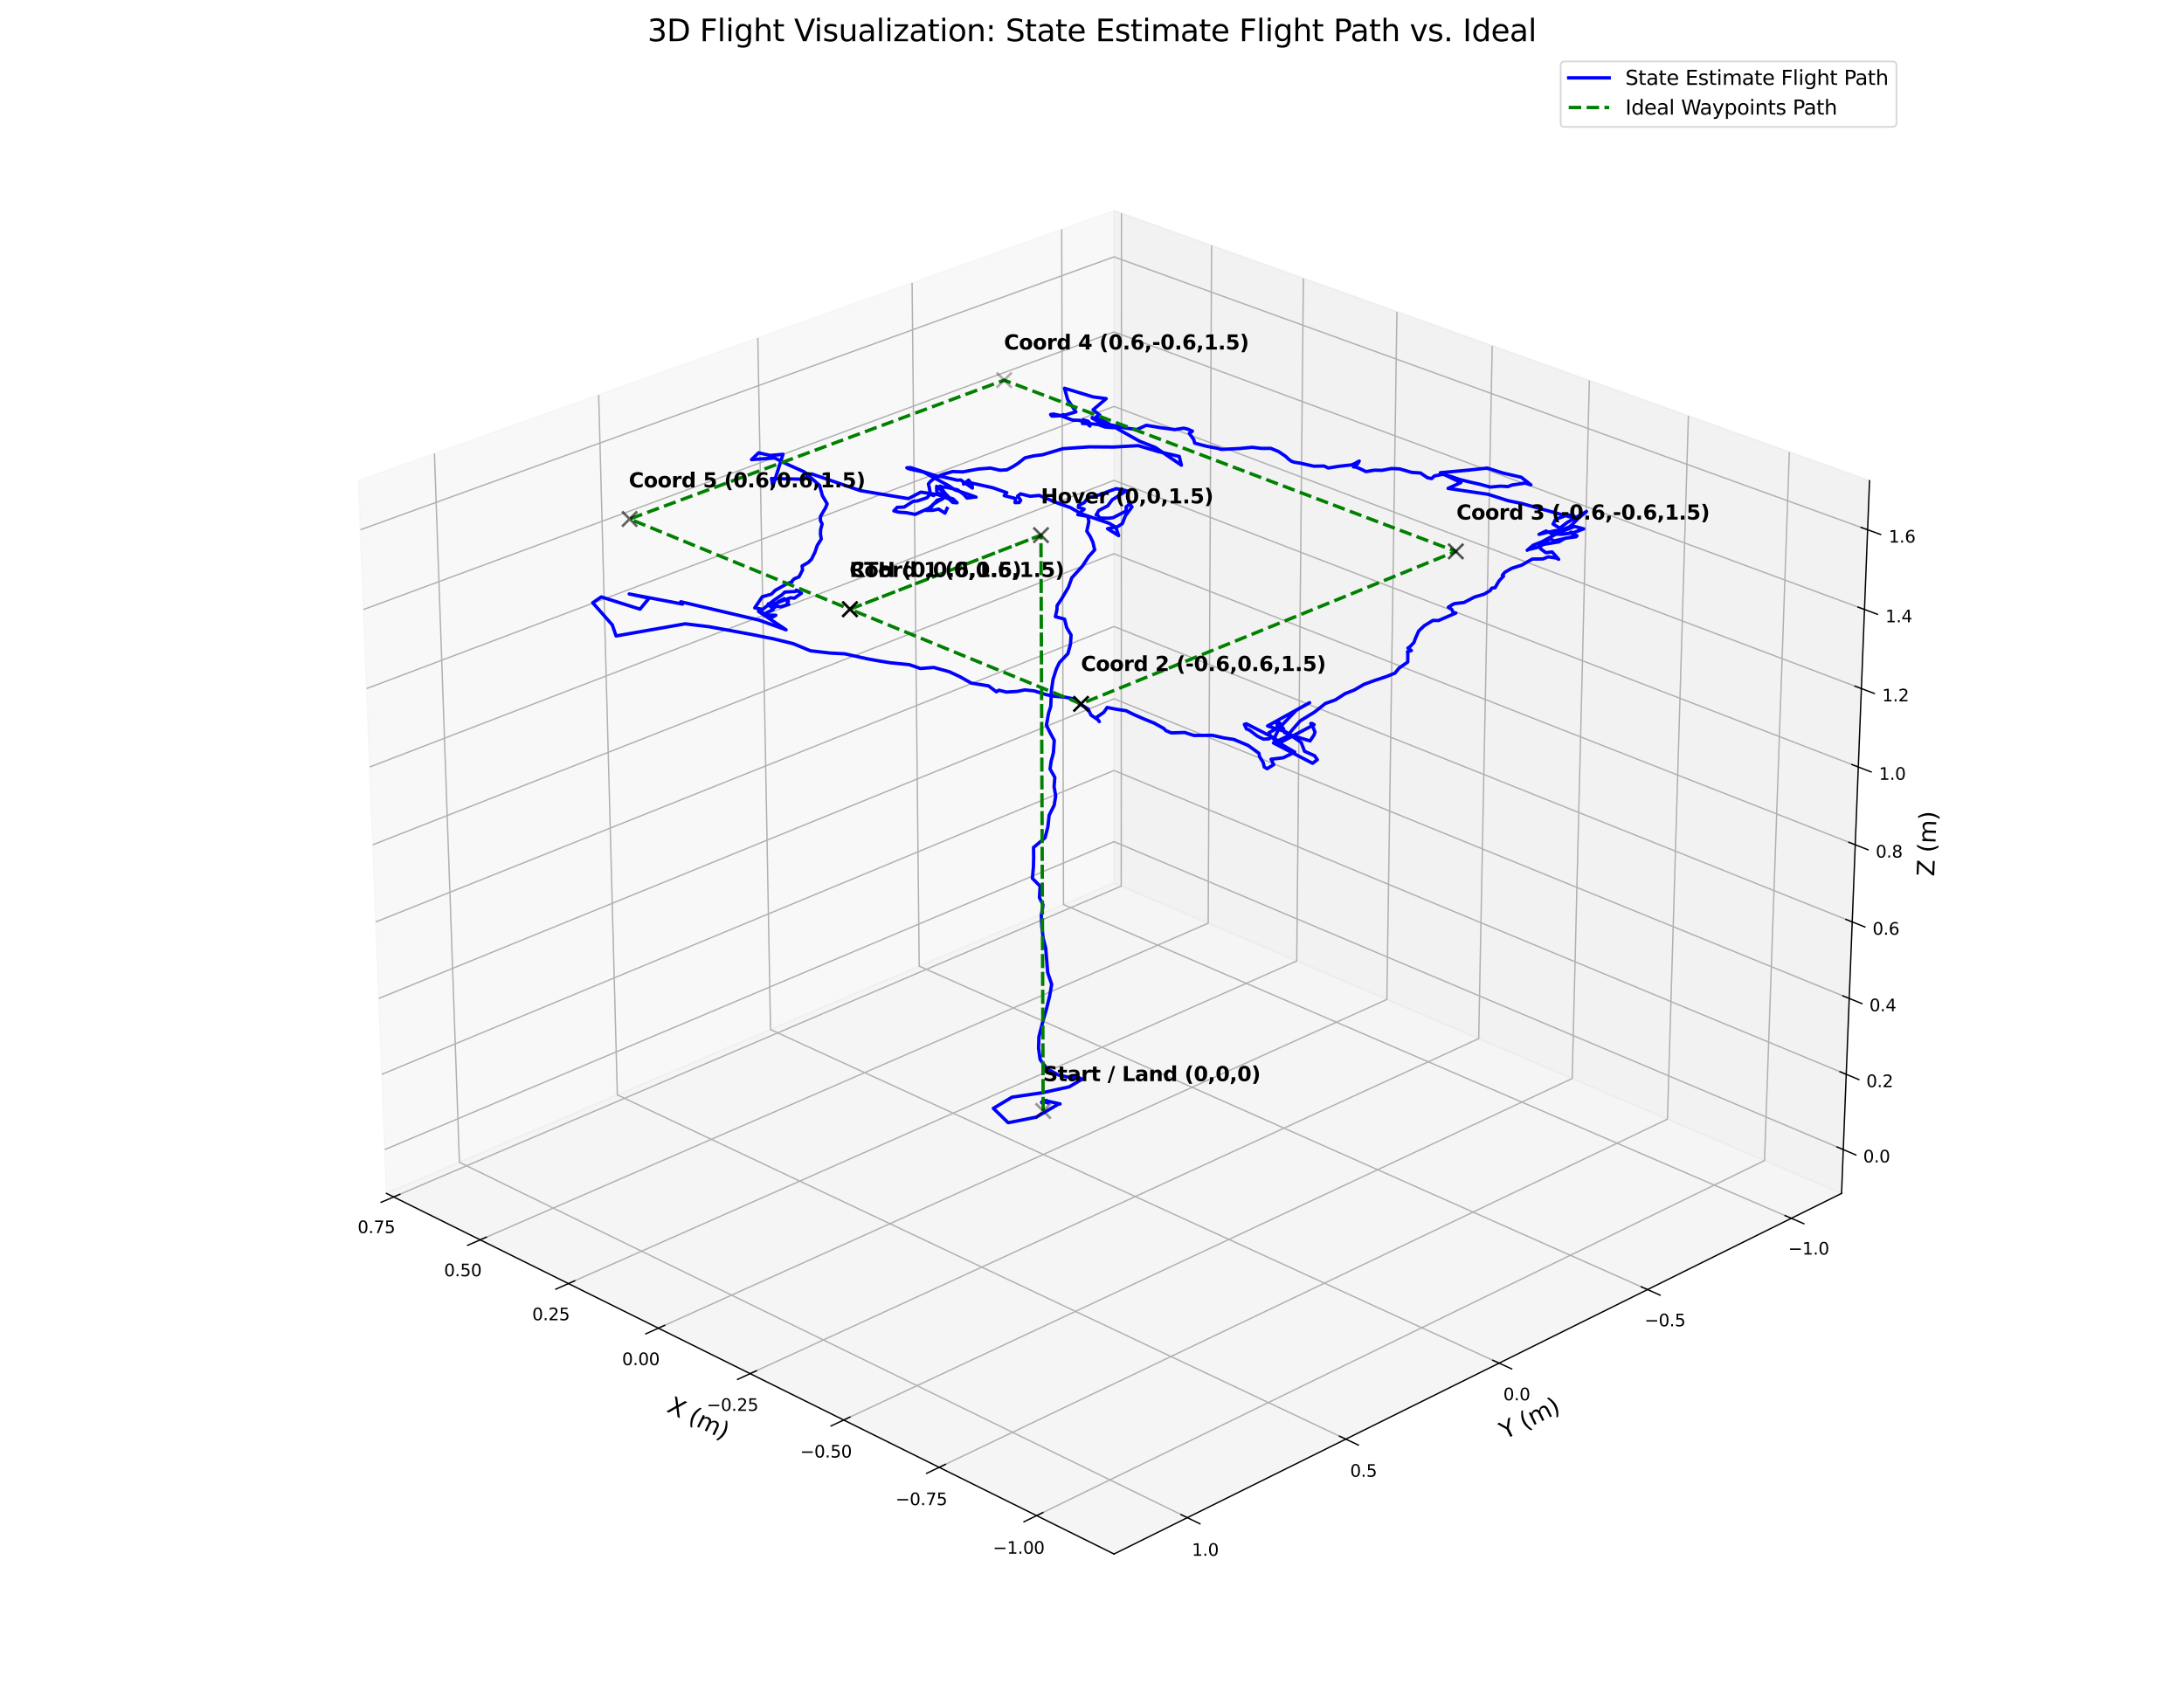 <?xml version="1.0" encoding="utf-8" standalone="no"?>
<!DOCTYPE svg PUBLIC "-//W3C//DTD SVG 1.1//EN"
  "http://www.w3.org/Graphics/SVG/1.1/DTD/svg11.dtd">
<svg xmlns:xlink="http://www.w3.org/1999/xlink" width="1296pt" height="1008pt" viewBox="0 0 1296 1008" xmlns="http://www.w3.org/2000/svg" version="1.1">
 <defs>
  <style type="text/css">*{stroke-linejoin: round; stroke-linecap: butt}</style>
 </defs>
 <g id="figure_1">
  <g id="patch_1">
   <path d="M 0 1008 
L 1296 1008 
L 1296 0 
L 0 0 
z
" style="fill: #ffffff"/>
  </g>
  <g id="patch_2">
   <path d="M 164.64 997.2 
L 1131.36 997.2 
L 1131.36 30.48 
L 164.64 30.48 
z
" style="fill: #ffffff"/>
  </g>
  <g id="pane3d_1">
   <g id="patch_3">
    <path d="M 661.064 524.082 
L 229.329 708.286 
L 212.725 285.285 
L 661.064 125.027 
" style="fill: #f2f2f2; opacity: 0.5; stroke: #f2f2f2; stroke-linejoin: miter"/>
   </g>
  </g>
  <g id="pane3d_2">
   <g id="patch_4">
    <path d="M 1092.799 708.286 
L 661.064 524.082 
L 661.064 125.027 
L 1109.403 285.285 
" style="fill: #e6e6e6; opacity: 0.5; stroke: #e6e6e6; stroke-linejoin: miter"/>
   </g>
  </g>
  <g id="pane3d_3">
   <g id="patch_5">
    <path d="M 1092.799 708.286 
L 661.064 524.082 
L 229.329 708.286 
L 661.064 922.31 
" style="fill: #ececec; opacity: 0.5; stroke: #ececec; stroke-linejoin: miter"/>
   </g>
  </g>
  <g id="grid3d_1">
   <g id="Line3DCollection_1">
    <path d="M 615.115 899.532 
L 1047.08 688.78 
L 1061.813 268.274 
" style="fill: none; stroke: #b0b0b0; stroke-width: 0.8"/>
    <path d="M 557.305 870.874 
L 989.483 664.206 
L 1001.895 246.857 
" style="fill: none; stroke: #b0b0b0; stroke-width: 0.8"/>
    <path d="M 500.653 842.789 
L 932.954 640.087 
L 943.131 225.852 
" style="fill: none; stroke: #b0b0b0; stroke-width: 0.8"/>
    <path d="M 445.122 815.261 
L 877.464 616.412 
L 885.487 205.247 
" style="fill: none; stroke: #b0b0b0; stroke-width: 0.8"/>
    <path d="M 390.682 788.274 
L 822.985 593.168 
L 828.931 185.031 
" style="fill: none; stroke: #b0b0b0; stroke-width: 0.8"/>
    <path d="M 337.298 761.81 
L 769.489 570.343 
L 773.434 165.194 
" style="fill: none; stroke: #b0b0b0; stroke-width: 0.8"/>
    <path d="M 284.943 735.856 
L 716.951 547.927 
L 718.965 145.724 
" style="fill: none; stroke: #b0b0b0; stroke-width: 0.8"/>
    <path d="M 233.584 710.396 
L 665.343 525.908 
L 665.496 126.611 
" style="fill: none; stroke: #b0b0b0; stroke-width: 0.8"/>
   </g>
  </g>
  <g id="grid3d_2">
   <g id="Line3DCollection_2">
    <path d="M 630.017 136.125 
L 631.092 536.87 
L 1062.983 723.067 
" style="fill: none; stroke: #b0b0b0; stroke-width: 0.8"/>
    <path d="M 541.236 167.859 
L 545.448 573.411 
L 977.658 765.365 
" style="fill: none; stroke: #b0b0b0; stroke-width: 0.8"/>
    <path d="M 449.694 200.581 
L 457.234 611.048 
L 889.574 809.031 
" style="fill: none; stroke: #b0b0b0; stroke-width: 0.8"/>
    <path d="M 355.259 234.337 
L 366.334 649.831 
L 798.596 854.131 
" style="fill: none; stroke: #b0b0b0; stroke-width: 0.8"/>
    <path d="M 257.793 269.176 
L 272.623 689.814 
L 704.578 900.738 
" style="fill: none; stroke: #b0b0b0; stroke-width: 0.8"/>
   </g>
  </g>
  <g id="grid3d_3">
   <g id="Line3DCollection_3">
    <path d="M 1093.819 682.304 
L 661.064 499.509 
L 228.309 682.304 
" style="fill: none; stroke: #b0b0b0; stroke-width: 0.8"/>
    <path d="M 1095.573 637.623 
L 661.064 457.27 
L 226.555 637.623 
" style="fill: none; stroke: #b0b0b0; stroke-width: 0.8"/>
    <path d="M 1097.341 592.578 
L 661.064 414.712 
L 224.787 592.578 
" style="fill: none; stroke: #b0b0b0; stroke-width: 0.8"/>
    <path d="M 1099.123 547.165 
L 661.064 371.83 
L 223.004 547.165 
" style="fill: none; stroke: #b0b0b0; stroke-width: 0.8"/>
    <path d="M 1100.921 501.38 
L 661.064 328.622 
L 221.207 501.38 
" style="fill: none; stroke: #b0b0b0; stroke-width: 0.8"/>
    <path d="M 1102.733 455.217 
L 661.064 285.083 
L 219.395 455.217 
" style="fill: none; stroke: #b0b0b0; stroke-width: 0.8"/>
    <path d="M 1104.56 408.673 
L 661.064 241.209 
L 217.568 408.673 
" style="fill: none; stroke: #b0b0b0; stroke-width: 0.8"/>
    <path d="M 1106.402 361.741 
L 661.064 196.997 
L 215.726 361.741 
" style="fill: none; stroke: #b0b0b0; stroke-width: 0.8"/>
    <path d="M 1108.259 314.419 
L 661.064 152.443 
L 213.868 314.419 
" style="fill: none; stroke: #b0b0b0; stroke-width: 0.8"/>
   </g>
  </g>
  <g id="axis3d_1">
   <g id="line2d_1">
    <path d="M 229.329 708.286 
L 661.064 922.31 
" style="fill: none; stroke: #000000; stroke-width: 0.8; stroke-linecap: square"/>
   </g>
   <g id="xtick_1">
    <g id="line2d_2">
     <path d="M 618.846 897.711 
L 607.639 903.179 
" style="fill: none; stroke: #000000; stroke-width: 0.8; stroke-linecap: square"/>
    </g>
    <g id="text_1">
     <!-- −1.00 -->
     <g transform="translate(589.166 922.147) scale(0.1 -0.1)">
      <defs>
       <path id="DejaVuSans-2212" d="M 678 2272 
L 4684 2272 
L 4684 1741 
L 678 1741 
L 678 2272 
z
" transform="scale(0.016)"/>
       <path id="DejaVuSans-31" d="M 794 531 
L 1825 531 
L 1825 4091 
L 703 3866 
L 703 4441 
L 1819 4666 
L 2450 4666 
L 2450 531 
L 3481 531 
L 3481 0 
L 794 0 
L 794 531 
z
" transform="scale(0.016)"/>
       <path id="DejaVuSans-2e" d="M 684 794 
L 1344 794 
L 1344 0 
L 684 0 
L 684 794 
z
" transform="scale(0.016)"/>
       <path id="DejaVuSans-30" d="M 2034 4250 
Q 1547 4250 1301 3770 
Q 1056 3291 1056 2328 
Q 1056 1369 1301 889 
Q 1547 409 2034 409 
Q 2525 409 2770 889 
Q 3016 1369 3016 2328 
Q 3016 3291 2770 3770 
Q 2525 4250 2034 4250 
z
M 2034 4750 
Q 2819 4750 3233 4129 
Q 3647 3509 3647 2328 
Q 3647 1150 3233 529 
Q 2819 -91 2034 -91 
Q 1250 -91 836 529 
Q 422 1150 422 2328 
Q 422 3509 836 4129 
Q 1250 4750 2034 4750 
z
" transform="scale(0.016)"/>
      </defs>
      <use xlink:href="#DejaVuSans-2212"/>
      <use xlink:href="#DejaVuSans-31" transform="translate(83.789 0)"/>
      <use xlink:href="#DejaVuSans-2e" transform="translate(147.412 0)"/>
      <use xlink:href="#DejaVuSans-30" transform="translate(179.199 0)"/>
      <use xlink:href="#DejaVuSans-30" transform="translate(242.822 0)"/>
     </g>
    </g>
   </g>
   <g id="xtick_2">
    <g id="line2d_3">
     <path d="M 561.035 869.09 
L 549.831 874.448 
" style="fill: none; stroke: #000000; stroke-width: 0.8; stroke-linecap: square"/>
    </g>
    <g id="text_2">
     <!-- −0.75 -->
     <g transform="translate(531.411 893.311) scale(0.1 -0.1)">
      <defs>
       <path id="DejaVuSans-37" d="M 525 4666 
L 3525 4666 
L 3525 4397 
L 1831 0 
L 1172 0 
L 2766 4134 
L 525 4134 
L 525 4666 
z
" transform="scale(0.016)"/>
       <path id="DejaVuSans-35" d="M 691 4666 
L 3169 4666 
L 3169 4134 
L 1269 4134 
L 1269 2991 
Q 1406 3038 1543 3061 
Q 1681 3084 1819 3084 
Q 2600 3084 3056 2656 
Q 3513 2228 3513 1497 
Q 3513 744 3044 326 
Q 2575 -91 1722 -91 
Q 1428 -91 1123 -41 
Q 819 9 494 109 
L 494 744 
Q 775 591 1075 516 
Q 1375 441 1709 441 
Q 2250 441 2565 725 
Q 2881 1009 2881 1497 
Q 2881 1984 2565 2268 
Q 2250 2553 1709 2553 
Q 1456 2553 1204 2497 
Q 953 2441 691 2322 
L 691 4666 
z
" transform="scale(0.016)"/>
      </defs>
      <use xlink:href="#DejaVuSans-2212"/>
      <use xlink:href="#DejaVuSans-30" transform="translate(83.789 0)"/>
      <use xlink:href="#DejaVuSans-2e" transform="translate(147.412 0)"/>
      <use xlink:href="#DejaVuSans-37" transform="translate(179.199 0)"/>
      <use xlink:href="#DejaVuSans-35" transform="translate(242.822 0)"/>
     </g>
    </g>
   </g>
   <g id="xtick_3">
    <g id="line2d_4">
     <path d="M 504.381 841.041 
L 493.182 846.292 
" style="fill: none; stroke: #000000; stroke-width: 0.8; stroke-linecap: square"/>
    </g>
    <g id="text_3">
     <!-- −0.50 -->
     <g transform="translate(474.812 865.052) scale(0.1 -0.1)">
      <use xlink:href="#DejaVuSans-2212"/>
      <use xlink:href="#DejaVuSans-30" transform="translate(83.789 0)"/>
      <use xlink:href="#DejaVuSans-2e" transform="translate(147.412 0)"/>
      <use xlink:href="#DejaVuSans-35" transform="translate(179.199 0)"/>
      <use xlink:href="#DejaVuSans-30" transform="translate(242.822 0)"/>
     </g>
    </g>
   </g>
   <g id="xtick_4">
    <g id="line2d_5">
     <path d="M 448.848 813.548 
L 437.657 818.695 
" style="fill: none; stroke: #000000; stroke-width: 0.8; stroke-linecap: square"/>
    </g>
    <g id="text_4">
     <!-- −0.25 -->
     <g transform="translate(419.336 837.354) scale(0.1 -0.1)">
      <defs>
       <path id="DejaVuSans-32" d="M 1228 531 
L 3431 531 
L 3431 0 
L 469 0 
L 469 531 
Q 828 903 1448 1529 
Q 2069 2156 2228 2338 
Q 2531 2678 2651 2914 
Q 2772 3150 2772 3378 
Q 2772 3750 2511 3984 
Q 2250 4219 1831 4219 
Q 1534 4219 1204 4116 
Q 875 4013 500 3803 
L 500 4441 
Q 881 4594 1212 4672 
Q 1544 4750 1819 4750 
Q 2544 4750 2975 4387 
Q 3406 4025 3406 3419 
Q 3406 3131 3298 2873 
Q 3191 2616 2906 2266 
Q 2828 2175 2409 1742 
Q 1991 1309 1228 531 
z
" transform="scale(0.016)"/>
      </defs>
      <use xlink:href="#DejaVuSans-2212"/>
      <use xlink:href="#DejaVuSans-30" transform="translate(83.789 0)"/>
      <use xlink:href="#DejaVuSans-2e" transform="translate(147.412 0)"/>
      <use xlink:href="#DejaVuSans-32" transform="translate(179.199 0)"/>
      <use xlink:href="#DejaVuSans-35" transform="translate(242.822 0)"/>
     </g>
    </g>
   </g>
   <g id="xtick_5">
    <g id="line2d_6">
     <path d="M 394.405 786.593 
L 383.222 791.64 
" style="fill: none; stroke: #000000; stroke-width: 0.8; stroke-linecap: square"/>
    </g>
    <g id="text_5">
     <!-- 0.00 -->
     <g transform="translate(369.14 810.2) scale(0.1 -0.1)">
      <use xlink:href="#DejaVuSans-30"/>
      <use xlink:href="#DejaVuSans-2e" transform="translate(63.623 0)"/>
      <use xlink:href="#DejaVuSans-30" transform="translate(95.41 0)"/>
      <use xlink:href="#DejaVuSans-30" transform="translate(159.033 0)"/>
     </g>
    </g>
   </g>
   <g id="xtick_6">
    <g id="line2d_7">
     <path d="M 341.018 760.162 
L 329.846 765.112 
" style="fill: none; stroke: #000000; stroke-width: 0.8; stroke-linecap: square"/>
    </g>
    <g id="text_6">
     <!-- 0.25 -->
     <g transform="translate(315.811 783.574) scale(0.1 -0.1)">
      <use xlink:href="#DejaVuSans-30"/>
      <use xlink:href="#DejaVuSans-2e" transform="translate(63.623 0)"/>
      <use xlink:href="#DejaVuSans-32" transform="translate(95.41 0)"/>
      <use xlink:href="#DejaVuSans-35" transform="translate(159.033 0)"/>
     </g>
    </g>
   </g>
   <g id="xtick_7">
    <g id="line2d_8">
     <path d="M 288.658 734.239 
L 277.498 739.094 
" style="fill: none; stroke: #000000; stroke-width: 0.8; stroke-linecap: square"/>
    </g>
    <g id="text_7">
     <!-- 0.50 -->
     <g transform="translate(263.509 757.46) scale(0.1 -0.1)">
      <use xlink:href="#DejaVuSans-30"/>
      <use xlink:href="#DejaVuSans-2e" transform="translate(63.623 0)"/>
      <use xlink:href="#DejaVuSans-35" transform="translate(95.41 0)"/>
      <use xlink:href="#DejaVuSans-30" transform="translate(159.033 0)"/>
     </g>
    </g>
   </g>
   <g id="xtick_8">
    <g id="line2d_9">
     <path d="M 237.295 708.81 
L 226.15 713.573 
" style="fill: none; stroke: #000000; stroke-width: 0.8; stroke-linecap: square"/>
    </g>
    <g id="text_8">
     <!-- 0.75 -->
     <g transform="translate(212.204 731.845) scale(0.1 -0.1)">
      <use xlink:href="#DejaVuSans-30"/>
      <use xlink:href="#DejaVuSans-2e" transform="translate(63.623 0)"/>
      <use xlink:href="#DejaVuSans-37" transform="translate(95.41 0)"/>
      <use xlink:href="#DejaVuSans-35" transform="translate(159.033 0)"/>
     </g>
    </g>
   </g>
   <g id="text_9">
    <!-- X (m) -->
    <g transform="translate(395.039 837.512) rotate(-333.631) scale(0.14 -0.14)">
     <defs>
      <path id="DejaVuSans-58" d="M 403 4666 
L 1081 4666 
L 2241 2931 
L 3406 4666 
L 4084 4666 
L 2584 2425 
L 4184 0 
L 3506 0 
L 2194 1984 
L 872 0 
L 191 0 
L 1856 2491 
L 403 4666 
z
" transform="scale(0.016)"/>
      <path id="DejaVuSans-20" transform="scale(0.016)"/>
      <path id="DejaVuSans-28" d="M 1984 4856 
Q 1566 4138 1362 3434 
Q 1159 2731 1159 2009 
Q 1159 1288 1364 580 
Q 1569 -128 1984 -844 
L 1484 -844 
Q 1016 -109 783 600 
Q 550 1309 550 2009 
Q 550 2706 781 3412 
Q 1013 4119 1484 4856 
L 1984 4856 
z
" transform="scale(0.016)"/>
      <path id="DejaVuSans-6d" d="M 3328 2828 
Q 3544 3216 3844 3400 
Q 4144 3584 4550 3584 
Q 5097 3584 5394 3201 
Q 5691 2819 5691 2113 
L 5691 0 
L 5113 0 
L 5113 2094 
Q 5113 2597 4934 2840 
Q 4756 3084 4391 3084 
Q 3944 3084 3684 2787 
Q 3425 2491 3425 1978 
L 3425 0 
L 2847 0 
L 2847 2094 
Q 2847 2600 2669 2842 
Q 2491 3084 2119 3084 
Q 1678 3084 1418 2786 
Q 1159 2488 1159 1978 
L 1159 0 
L 581 0 
L 581 3500 
L 1159 3500 
L 1159 2956 
Q 1356 3278 1631 3431 
Q 1906 3584 2284 3584 
Q 2666 3584 2933 3390 
Q 3200 3197 3328 2828 
z
" transform="scale(0.016)"/>
      <path id="DejaVuSans-29" d="M 513 4856 
L 1013 4856 
Q 1481 4119 1714 3412 
Q 1947 2706 1947 2009 
Q 1947 1309 1714 600 
Q 1481 -109 1013 -844 
L 513 -844 
Q 928 -128 1133 580 
Q 1338 1288 1338 2009 
Q 1338 2731 1133 3434 
Q 928 4138 513 4856 
z
" transform="scale(0.016)"/>
     </defs>
     <use xlink:href="#DejaVuSans-58"/>
     <use xlink:href="#DejaVuSans-20" transform="translate(68.506 0)"/>
     <use xlink:href="#DejaVuSans-28" transform="translate(100.293 0)"/>
     <use xlink:href="#DejaVuSans-6d" transform="translate(139.307 0)"/>
     <use xlink:href="#DejaVuSans-29" transform="translate(236.719 0)"/>
    </g>
   </g>
  </g>
  <g id="axis3d_2">
   <g id="line2d_10">
    <path d="M 1092.799 708.286 
L 661.064 922.31 
" style="fill: none; stroke: #000000; stroke-width: 0.8; stroke-linecap: square"/>
   </g>
   <g id="xtick_9">
    <g id="line2d_11">
     <path d="M 1059.27 721.466 
L 1070.423 726.274 
" style="fill: none; stroke: #000000; stroke-width: 0.8; stroke-linecap: square"/>
    </g>
    <g id="text_10">
     <!-- −1.0 -->
     <g transform="translate(1061.116 744.593) scale(0.1 -0.1)">
      <use xlink:href="#DejaVuSans-2212"/>
      <use xlink:href="#DejaVuSans-31" transform="translate(83.789 0)"/>
      <use xlink:href="#DejaVuSans-2e" transform="translate(147.412 0)"/>
      <use xlink:href="#DejaVuSans-30" transform="translate(179.199 0)"/>
     </g>
    </g>
   </g>
   <g id="xtick_10">
    <g id="line2d_12">
     <path d="M 973.938 763.713 
L 985.112 768.675 
" style="fill: none; stroke: #000000; stroke-width: 0.8; stroke-linecap: square"/>
    </g>
    <g id="text_11">
     <!-- −0.5 -->
     <g transform="translate(975.879 787.151) scale(0.1 -0.1)">
      <use xlink:href="#DejaVuSans-2212"/>
      <use xlink:href="#DejaVuSans-30" transform="translate(83.789 0)"/>
      <use xlink:href="#DejaVuSans-2e" transform="translate(147.412 0)"/>
      <use xlink:href="#DejaVuSans-35" transform="translate(179.199 0)"/>
     </g>
    </g>
   </g>
   <g id="xtick_11">
    <g id="line2d_13">
     <path d="M 885.849 807.325 
L 897.039 812.449 
" style="fill: none; stroke: #000000; stroke-width: 0.8; stroke-linecap: square"/>
    </g>
    <g id="text_12">
     <!-- 0.0 -->
     <g transform="translate(892.074 831.085) scale(0.1 -0.1)">
      <use xlink:href="#DejaVuSans-30"/>
      <use xlink:href="#DejaVuSans-2e" transform="translate(63.623 0)"/>
      <use xlink:href="#DejaVuSans-30" transform="translate(95.41 0)"/>
     </g>
    </g>
   </g>
   <g id="xtick_12">
    <g id="line2d_14">
     <path d="M 794.867 852.369 
L 806.068 857.663 
" style="fill: none; stroke: #000000; stroke-width: 0.8; stroke-linecap: square"/>
    </g>
    <g id="text_13">
     <!-- 0.5 -->
     <g transform="translate(801.184 876.464) scale(0.1 -0.1)">
      <use xlink:href="#DejaVuSans-30"/>
      <use xlink:href="#DejaVuSans-2e" transform="translate(63.623 0)"/>
      <use xlink:href="#DejaVuSans-35" transform="translate(95.41 0)"/>
     </g>
    </g>
   </g>
   <g id="xtick_13">
    <g id="line2d_15">
     <path d="M 700.847 898.917 
L 712.054 904.389 
" style="fill: none; stroke: #000000; stroke-width: 0.8; stroke-linecap: square"/>
    </g>
    <g id="text_14">
     <!-- 1.0 -->
     <g transform="translate(707.255 923.361) scale(0.1 -0.1)">
      <use xlink:href="#DejaVuSans-31"/>
      <use xlink:href="#DejaVuSans-2e" transform="translate(63.623 0)"/>
      <use xlink:href="#DejaVuSans-30" transform="translate(95.41 0)"/>
     </g>
    </g>
   </g>
   <g id="text_15">
    <!-- Y (m) -->
    <g transform="translate(892.97 854.426) rotate(-26.369) scale(0.14 -0.14)">
     <defs>
      <path id="DejaVuSans-59" d="M -13 4666 
L 666 4666 
L 1959 2747 
L 3244 4666 
L 3922 4666 
L 2272 2222 
L 2272 0 
L 1638 0 
L 1638 2222 
L -13 4666 
z
" transform="scale(0.016)"/>
     </defs>
     <use xlink:href="#DejaVuSans-59"/>
     <use xlink:href="#DejaVuSans-20" transform="translate(61.084 0)"/>
     <use xlink:href="#DejaVuSans-28" transform="translate(92.871 0)"/>
     <use xlink:href="#DejaVuSans-6d" transform="translate(131.885 0)"/>
     <use xlink:href="#DejaVuSans-29" transform="translate(229.297 0)"/>
    </g>
   </g>
  </g>
  <g id="axis3d_3">
   <g id="line2d_16">
    <path d="M 1092.799 708.286 
L 1109.403 285.285 
" style="fill: none; stroke: #000000; stroke-width: 0.8; stroke-linecap: square"/>
   </g>
   <g id="xtick_14">
    <g id="line2d_17">
     <path d="M 1090.099 680.733 
L 1101.271 685.452 
" style="fill: none; stroke: #000000; stroke-width: 0.8; stroke-linecap: square"/>
    </g>
    <g id="text_16">
     <!-- 0.0 -->
     <g transform="translate(1105.635 689.902) scale(0.1 -0.1)">
      <use xlink:href="#DejaVuSans-30"/>
      <use xlink:href="#DejaVuSans-2e" transform="translate(63.623 0)"/>
      <use xlink:href="#DejaVuSans-30" transform="translate(95.41 0)"/>
     </g>
    </g>
   </g>
   <g id="xtick_15">
    <g id="line2d_18">
     <path d="M 1091.837 636.072 
L 1103.058 640.73 
" style="fill: none; stroke: #000000; stroke-width: 0.8; stroke-linecap: square"/>
    </g>
    <g id="text_17">
     <!-- 0.2 -->
     <g transform="translate(1107.469 645.221) scale(0.1 -0.1)">
      <use xlink:href="#DejaVuSans-30"/>
      <use xlink:href="#DejaVuSans-2e" transform="translate(63.623 0)"/>
      <use xlink:href="#DejaVuSans-32" transform="translate(95.41 0)"/>
     </g>
    </g>
   </g>
   <g id="xtick_16">
    <g id="line2d_19">
     <path d="M 1093.589 591.048 
L 1104.858 595.643 
" style="fill: none; stroke: #000000; stroke-width: 0.8; stroke-linecap: square"/>
    </g>
    <g id="text_18">
     <!-- 0.4 -->
     <g transform="translate(1109.318 600.176) scale(0.1 -0.1)">
      <defs>
       <path id="DejaVuSans-34" d="M 2419 4116 
L 825 1625 
L 2419 1625 
L 2419 4116 
z
M 2253 4666 
L 3047 4666 
L 3047 1625 
L 3713 1625 
L 3713 1100 
L 3047 1100 
L 3047 0 
L 2419 0 
L 2419 1100 
L 313 1100 
L 313 1709 
L 2253 4666 
z
" transform="scale(0.016)"/>
      </defs>
      <use xlink:href="#DejaVuSans-30"/>
      <use xlink:href="#DejaVuSans-2e" transform="translate(63.623 0)"/>
      <use xlink:href="#DejaVuSans-34" transform="translate(95.41 0)"/>
     </g>
    </g>
   </g>
   <g id="xtick_17">
    <g id="line2d_20">
     <path d="M 1095.355 545.657 
L 1106.674 550.187 
" style="fill: none; stroke: #000000; stroke-width: 0.8; stroke-linecap: square"/>
    </g>
    <g id="text_19">
     <!-- 0.6 -->
     <g transform="translate(1111.182 554.764) scale(0.1 -0.1)">
      <defs>
       <path id="DejaVuSans-36" d="M 2113 2584 
Q 1688 2584 1439 2293 
Q 1191 2003 1191 1497 
Q 1191 994 1439 701 
Q 1688 409 2113 409 
Q 2538 409 2786 701 
Q 3034 994 3034 1497 
Q 3034 2003 2786 2293 
Q 2538 2584 2113 2584 
z
M 3366 4563 
L 3366 3988 
Q 3128 4100 2886 4159 
Q 2644 4219 2406 4219 
Q 1781 4219 1451 3797 
Q 1122 3375 1075 2522 
Q 1259 2794 1537 2939 
Q 1816 3084 2150 3084 
Q 2853 3084 3261 2657 
Q 3669 2231 3669 1497 
Q 3669 778 3244 343 
Q 2819 -91 2113 -91 
Q 1303 -91 875 529 
Q 447 1150 447 2328 
Q 447 3434 972 4092 
Q 1497 4750 2381 4750 
Q 2619 4750 2861 4703 
Q 3103 4656 3366 4563 
z
" transform="scale(0.016)"/>
      </defs>
      <use xlink:href="#DejaVuSans-30"/>
      <use xlink:href="#DejaVuSans-2e" transform="translate(63.623 0)"/>
      <use xlink:href="#DejaVuSans-36" transform="translate(95.41 0)"/>
     </g>
    </g>
   </g>
   <g id="xtick_18">
    <g id="line2d_21">
     <path d="M 1097.136 499.893 
L 1108.504 504.359 
" style="fill: none; stroke: #000000; stroke-width: 0.8; stroke-linecap: square"/>
    </g>
    <g id="text_20">
     <!-- 0.8 -->
     <g transform="translate(1113.062 508.978) scale(0.1 -0.1)">
      <defs>
       <path id="DejaVuSans-38" d="M 2034 2216 
Q 1584 2216 1326 1975 
Q 1069 1734 1069 1313 
Q 1069 891 1326 650 
Q 1584 409 2034 409 
Q 2484 409 2743 651 
Q 3003 894 3003 1313 
Q 3003 1734 2745 1975 
Q 2488 2216 2034 2216 
z
M 1403 2484 
Q 997 2584 770 2862 
Q 544 3141 544 3541 
Q 544 4100 942 4425 
Q 1341 4750 2034 4750 
Q 2731 4750 3128 4425 
Q 3525 4100 3525 3541 
Q 3525 3141 3298 2862 
Q 3072 2584 2669 2484 
Q 3125 2378 3379 2068 
Q 3634 1759 3634 1313 
Q 3634 634 3220 271 
Q 2806 -91 2034 -91 
Q 1263 -91 848 271 
Q 434 634 434 1313 
Q 434 1759 690 2068 
Q 947 2378 1403 2484 
z
M 1172 3481 
Q 1172 3119 1398 2916 
Q 1625 2713 2034 2713 
Q 2441 2713 2670 2916 
Q 2900 3119 2900 3481 
Q 2900 3844 2670 4047 
Q 2441 4250 2034 4250 
Q 1625 4250 1398 4047 
Q 1172 3844 1172 3481 
z
" transform="scale(0.016)"/>
      </defs>
      <use xlink:href="#DejaVuSans-30"/>
      <use xlink:href="#DejaVuSans-2e" transform="translate(63.623 0)"/>
      <use xlink:href="#DejaVuSans-38" transform="translate(95.41 0)"/>
     </g>
    </g>
   </g>
   <g id="xtick_19">
    <g id="line2d_22">
     <path d="M 1098.931 453.753 
L 1110.35 458.151 
" style="fill: none; stroke: #000000; stroke-width: 0.8; stroke-linecap: square"/>
    </g>
    <g id="text_21">
     <!-- 1.0 -->
     <g transform="translate(1114.957 462.816) scale(0.1 -0.1)">
      <use xlink:href="#DejaVuSans-31"/>
      <use xlink:href="#DejaVuSans-2e" transform="translate(63.623 0)"/>
      <use xlink:href="#DejaVuSans-30" transform="translate(95.41 0)"/>
     </g>
    </g>
   </g>
   <g id="xtick_20">
    <g id="line2d_23">
     <path d="M 1100.741 407.231 
L 1112.211 411.562 
" style="fill: none; stroke: #000000; stroke-width: 0.8; stroke-linecap: square"/>
    </g>
    <g id="text_22">
     <!-- 1.2 -->
     <g transform="translate(1116.867 416.271) scale(0.1 -0.1)">
      <use xlink:href="#DejaVuSans-31"/>
      <use xlink:href="#DejaVuSans-2e" transform="translate(63.623 0)"/>
      <use xlink:href="#DejaVuSans-32" transform="translate(95.41 0)"/>
     </g>
    </g>
   </g>
   <g id="xtick_21">
    <g id="line2d_24">
     <path d="M 1102.566 360.323 
L 1114.087 364.584 
" style="fill: none; stroke: #000000; stroke-width: 0.8; stroke-linecap: square"/>
    </g>
    <g id="text_23">
     <!-- 1.4 -->
     <g transform="translate(1118.793 369.34) scale(0.1 -0.1)">
      <use xlink:href="#DejaVuSans-31"/>
      <use xlink:href="#DejaVuSans-2e" transform="translate(63.623 0)"/>
      <use xlink:href="#DejaVuSans-34" transform="translate(95.41 0)"/>
     </g>
    </g>
   </g>
   <g id="xtick_22">
    <g id="line2d_25">
     <path d="M 1104.407 313.023 
L 1115.979 317.215 
" style="fill: none; stroke: #000000; stroke-width: 0.8; stroke-linecap: square"/>
    </g>
    <g id="text_24">
     <!-- 1.6 -->
     <g transform="translate(1120.736 322.017) scale(0.1 -0.1)">
      <use xlink:href="#DejaVuSans-31"/>
      <use xlink:href="#DejaVuSans-2e" transform="translate(63.623 0)"/>
      <use xlink:href="#DejaVuSans-36" transform="translate(95.41 0)"/>
     </g>
    </g>
   </g>
   <g id="text_25">
    <!-- Z (m) -->
    <g transform="translate(1147.73 520.213) rotate(-87.752) scale(0.14 -0.14)">
     <defs>
      <path id="DejaVuSans-5a" d="M 359 4666 
L 4025 4666 
L 4025 4184 
L 1075 531 
L 4097 531 
L 4097 0 
L 288 0 
L 288 481 
L 3238 4134 
L 359 4134 
L 359 4666 
z
" transform="scale(0.016)"/>
     </defs>
     <use xlink:href="#DejaVuSans-5a"/>
     <use xlink:href="#DejaVuSans-20" transform="translate(68.506 0)"/>
     <use xlink:href="#DejaVuSans-28" transform="translate(100.293 0)"/>
     <use xlink:href="#DejaVuSans-6d" transform="translate(139.307 0)"/>
     <use xlink:href="#DejaVuSans-29" transform="translate(236.719 0)"/>
    </g>
   </g>
  </g>
  <g id="axes_1">
   <g id="line2d_26">
    <path d="M 621.688 654.512 
L 621.796 654.307 
L 621.946 653.717 
L 621.758 653.825 
L 621.856 653.849 
L 621.873 654.037 
L 621.863 653.953 
L 620.834 654.343 
L 621.352 654.29 
L 621.329 654.358 
L 621.715 653.752 
L 621.54 653.72 
L 620.854 654.076 
L 621.367 653.721 
L 621.611 654.197 
L 621.565 654.16 
L 621.669 653.677 
L 621.524 653.997 
L 621.168 654.065 
L 621.379 653.68 
L 621.571 653.878 
L 621.469 653.983 
L 621.267 653.661 
L 621.468 653.758 
L 621.612 654.128 
L 621.426 653.782 
L 621.086 653.548 
L 621.156 653.458 
L 620.453 653.833 
L 620.878 653.599 
L 620.709 653.376 
L 620.962 653.65 
L 621.252 653.706 
L 621.098 653.598 
L 621.245 653.511 
L 621.241 653.705 
L 620.969 653.629 
L 620.498 653.294 
L 621.11 653.22 
L 620.785 653.205 
L 620.922 653.515 
L 621.142 653.336 
L 620.779 653.417 
L 620.676 653.22 
L 621.138 653.328 
L 621.007 653.176 
L 621.144 653.544 
L 621.136 653.342 
L 620.899 653.26 
L 620.875 653.33 
L 620.874 653.702 
L 621.124 653.821 
L 621.076 653.445 
L 621.127 653.488 
L 620.859 653.675 
L 621.01 653.52 
L 620.594 653.402 
L 618.894 653.943 
L 618.779 654.134 
L 618.519 654.018 
L 618.674 653.592 
L 618.856 653.573 
L 618.58 653.967 
L 618.173 653.971 
L 618.985 653.829 
L 618.879 653.718 
L 618.799 653.984 
L 618.989 654.037 
L 618.195 654.09 
L 618.185 654.499 
L 618.5 654.127 
L 618.326 654.242 
L 618.188 654.313 
L 618.573 654.107 
L 618.589 653.908 
L 618.444 653.92 
L 618.629 654.079 
L 618.274 653.942 
L 618.653 654.195 
L 619.457 653.503 
L 619.425 653.162 
L 619.693 653.099 
L 629.053 655.184 
L 627.981 655.357 
L 614.823 663.05 
L 598.275 666.343 
L 589.459 657.808 
L 600.571 651.172 
L 618.846 648.484 
L 634.474 645.049 
L 642.055 640.54 
L 640.36 639.64 
L 634.6 639.432 
L 627.858 637.921 
L 621.181 634.228 
L 617.217 628.792 
L 616.282 622.174 
L 616.485 615.366 
L 618.682 606.824 
L 621.024 598.664 
L 622.843 591.186 
L 624.071 584.211 
L 621.715 577.265 
L 620.524 562.742 
L 619.017 556.747 
L 618.231 550.072 
L 617.908 543.366 
L 618.933 537.08 
L 616.819 532.739 
L 617.222 525.926 
L 612.637 521.301 
L 613.233 514.598 
L 613.378 508.734 
L 613.3 503.001 
L 620.151 497.2 
L 621.842 490.615 
L 622.567 483.867 
L 625.579 477.823 
L 626.451 472.375 
L 625.501 466.892 
L 625.956 461.404 
L 623.12 456.403 
L 623.79 451.497 
L 624.163 450.343 
L 625.094 446.71 
L 625.62 439.429 
L 623.291 435.169 
L 620.94 430.426 
L 622.254 423.174 
L 623.522 419.236 
L 623.922 409.804 
L 624.873 403.224 
L 626.832 397.062 
L 628.653 393.245 
L 633.719 387.909 
L 635.206 382.42 
L 635.591 376.894 
L 632.971 372.465 
L 631.738 367.484 
L 626.266 365.976 
L 627.213 361.794 
L 627.279 359.453 
L 629.899 355.535 
L 634.001 348.579 
L 636.016 342.951 
L 642.34 335.958 
L 646.049 330.255 
L 649.582 326.345 
L 648.542 321.818 
L 646.967 318.46 
L 644.924 315.252 
L 646.135 309.51 
L 645.498 306.455 
L 639.6 305.441 
L 643.332 302.194 
L 639.884 301.159 
L 640.016 299.993 
L 643.415 298.306 
L 645.485 295.507 
L 652.929 293.536 
L 657.703 291.65 
L 662.419 290.024 
L 668.468 291.236 
L 659.931 296.681 
L 657.315 300.249 
L 652.043 302.961 
L 650.457 305.652 
L 651.3 305.673 
L 652.659 307.451 
L 657.901 307.576 
L 660.532 307.236 
L 668.198 303.323 
L 668.296 300.798 
L 670.379 299.247 
L 669.712 298.018 
L 671.725 300.848 
L 667.773 306.193 
L 666.001 310.76 
L 663.217 312.553 
L 657.226 313.812 
L 663.799 317.891 
L 662.691 314.531 
L 661.842 312.78 
L 658.312 310.632 
L 641.528 304.885 
L 635.133 301.239 
L 628.028 298.746 
L 616.714 294.042 
L 611.25 294.537 
L 605.569 293.111 
L 603.889 294.409 
L 605.689 296.953 
L 604.804 298.237 
L 602.354 298.29 
L 602.58 295.841 
L 595.922 294.154 
L 597.419 292.413 
L 589.023 289.445 
L 576.027 286.576 
L 574.785 284.971 
L 571.79 287.333 
L 571.701 286.231 
L 574.561 286.562 
L 576.89 288.043 
L 577.012 289.67 
L 570.09 284.87 
L 568.182 284.996 
L 558.77 282.843 
L 556.487 282.765 
L 540.251 277.511 
L 538.123 277.657 
L 539.66 278.318 
L 548.142 280.2 
L 563.137 288.364 
L 566.51 290.67 
L 574.83 293.457 
L 579.172 295.061 
L 578.79 294.948 
L 573.839 295.607 
L 571.925 293.442 
L 568.306 290.76 
L 561.512 289.152 
L 559.721 289.162 
L 557.686 288.543 
L 560.462 292.395 
L 563.478 295.507 
L 563.473 296.452 
L 565.384 298.219 
L 567.917 298.392 
L 565.597 296.131 
L 559.799 294.338 
L 559.437 293.464 
L 556.073 292.509 
L 555.819 290.891 
L 555.813 288.637 
L 558.396 290.909 
L 560.061 291.993 
L 559.82 293.163 
L 562.737 295.997 
L 556.674 293.575 
L 546.416 292.082 
L 539.082 295.945 
L 510.592 291.197 
L 481.612 281.275 
L 475.956 284.399 
L 457.8 284.016 
L 458.654 288.436 
L 464.639 269.612 
L 457.094 270.317 
L 450.188 268.756 
L 445.964 272.772 
L 459.649 271.821 
L 468.098 275.973 
L 477.234 280.051 
L 486.322 288.043 
L 488.001 294.186 
L 490.84 299.023 
L 489.832 301.5 
L 486.878 306.478 
L 486.831 308.925 
L 487.86 311.028 
L 486.976 314.256 
L 486.882 317.029 
L 487.34 319.962 
L 484.977 323.676 
L 483.59 327.765 
L 481.563 331.88 
L 479.665 333.811 
L 475.975 335.928 
L 476.249 338.236 
L 474.125 342.391 
L 471.273 343.528 
L 469.845 345.066 
L 469.91 345.504 
L 467.37 346.225 
L 459.994 350.39 
L 457.722 352.669 
L 452.326 354.174 
L 447.87 360.774 
L 452.625 361.672 
L 455.063 359.653 
L 458.076 358.895 
L 469.183 354.768 
L 471.351 355.027 
L 475.572 352.084 
L 472.58 350.229 
L 472.097 351.019 
L 465.697 351.407 
L 464.091 352.96 
L 459.342 356.189 
L 456.713 358.256 
L 455.873 358.407 
L 458.408 361.191 
L 461.198 359.654 
L 463.073 360.207 
L 468.027 358.702 
L 467.105 357.906 
L 467.811 356.848 
L 465.332 355.336 
L 461.667 357.225 
L 458.926 359.811 
L 458.861 361.78 
L 455.118 363.503 
L 456.717 366.506 
L 458.033 366.132 
L 457.496 366.776 
L 460.356 365.158 
L 456.52 365.097 
L 450.112 362.874 
L 466.476 373.803 
L 450.443 368.04 
L 404 357.156 
L 405.034 358.509 
L 373.384 352.516 
L 385.166 355.038 
L 379.784 361.538 
L 356.786 354.283 
L 351.739 357.752 
L 363.329 370.872 
L 365.582 377.444 
L 406.599 370.238 
L 421.052 371.99 
L 446.575 376.657 
L 458.975 379.148 
L 470.669 382.002 
L 480.884 386.231 
L 492.706 387.603 
L 501.259 388.037 
L 515.059 391.097 
L 522.061 392.354 
L 528.407 393.358 
L 539.608 394.481 
L 546.166 396.751 
L 554.076 396.136 
L 563.366 398.69 
L 569.706 401.667 
L 576.309 405.409 
L 586.587 407.067 
L 591.291 410.58 
L 592.739 409.654 
L 597.238 410.738 
L 603.625 410.36 
L 608.082 409.475 
L 613.64 410.027 
L 620.703 412.236 
L 625.241 413.19 
L 632.06 413.784 
L 637.794 414.919 
L 640.077 417.324 
L 645.692 420.797 
L 647.392 424.393 
L 651.488 427.126 
L 652.349 428.268 
L 650.451 425.913 
L 655.016 422.762 
L 656.975 419.89 
L 662.43 420.936 
L 668.247 421.833 
L 673.089 424.218 
L 678.276 426.475 
L 684.91 429.17 
L 690.621 432.351 
L 691.822 433.622 
L 695.061 434.973 
L 702.98 434.729 
L 708.446 436.489 
L 719.404 436.409 
L 726.407 437.996 
L 732.17 438.855 
L 740.616 442.396 
L 747.092 447.097 
L 747.392 448.969 
L 749.548 452.511 
L 750.214 455.223 
L 751.958 456.232 
L 755.81 453.804 
L 754.273 450.594 
L 761.509 449.737 
L 768.327 446.381 
L 761.033 442.149 
L 756.43 438.174 
L 739.634 429.59 
L 738.423 429.921 
L 739.688 432.64 
L 741.34 433.271 
L 746.131 436.9 
L 749.767 438.691 
L 752.806 438.511 
L 754.34 437.758 
L 752.994 434.846 
L 758.076 432.126 
L 757.9 429.937 
L 757.033 428.135 
L 757.512 428.178 
L 759.201 428.957 
L 761.633 432.529 
L 762.235 434.814 
L 767.707 436.842 
L 777.404 439.725 
L 779.847 436.059 
L 780.312 434.44 
L 778.863 430.937 
L 777.855 429.407 
L 778.446 429.334 
L 779.804 430.074 
L 758.53 441.34 
L 755.849 438.802 
L 759.093 432.066 
L 769.157 421.568 
L 777.107 417.058 
L 752.191 430.846 
L 762.868 434.291 
L 772.128 440.643 
L 774.12 445.867 
L 780.094 448.548 
L 781.7 450.877 
L 778.885 453.019 
L 755.674 440.934 
L 763.679 437.108 
L 766.458 433.635 
L 771.522 427.855 
L 780.037 422.638 
L 786.467 417.527 
L 792.441 415.383 
L 798.24 411.666 
L 803.595 409.542 
L 809.41 406.157 
L 815.958 403.771 
L 822.409 401.656 
L 827.777 399.504 
L 830.243 396.496 
L 835.363 392.905 
L 835.408 387.846 
L 835.241 386.76 
L 837.512 386.102 
L 835.478 384.633 
L 836.579 383.908 
L 839.03 381.336 
L 840.02 378.628 
L 841.883 374.485 
L 845.207 371.342 
L 850.302 368.224 
L 853.636 368.265 
L 863.914 363.836 
L 862.441 363.754 
L 861.479 361.658 
L 859.467 360.4 
L 861.746 358.907 
L 863.049 358.256 
L 868.726 357.59 
L 874.938 354.365 
L 880.595 352.68 
L 884.281 350.509 
L 885.205 349.105 
L 887.182 348.808 
L 889.501 344.82 
L 892.208 341.91 
L 891.495 341.472 
L 892.916 339.675 
L 897.106 337.261 
L 902.988 335.41 
L 909.276 331.802 
L 915.553 331.737 
L 918.698 330.482 
L 923.475 331.169 
L 924.907 331.951 
L 921.044 327.587 
L 917.313 328.013 
L 914.365 325.828 
L 913.329 323.98 
L 919.926 319.747 
L 922.179 321.028 
L 935.8 317.997 
L 932.583 316.564 
L 939.77 313.886 
L 934.436 312.456 
L 924.874 316.141 
L 915.128 321.476 
L 909.829 323.57 
L 906.253 326.58 
L 906.582 326.25 
L 912.84 324.773 
L 915.932 323.089 
L 925.079 321.59 
L 928.563 319.501 
L 935.332 318.557 
L 932.311 315.766 
L 931.234 316.51 
L 926.818 317.12 
L 921.384 316.934 
L 917.422 315.164 
L 913.279 317.154 
L 917.307 316.126 
L 922.877 315 
L 926.366 314.663 
L 931.153 312.784 
L 932.577 311.656 
L 935.896 308.353 
L 933.687 305.908 
L 929.995 305.642 
L 927.454 306.648 
L 923.097 308.218 
L 921.605 311.002 
L 925.563 313.488 
L 930.038 310.053 
L 941.423 303.57 
L 936.094 308.01 
L 902.773 298.778 
L 894.947 297.176 
L 883.044 293.378 
L 859.308 289.863 
L 866.887 286.392 
L 854.748 280.558 
L 871.365 279.025 
L 882.546 277.81 
L 891.884 280.759 
L 902.75 283.258 
L 908.426 287.771 
L 905.199 286.697 
L 897.226 287.852 
L 894.895 288.789 
L 890.324 288.532 
L 884.293 289.079 
L 878.489 287.491 
L 872.218 286.083 
L 866.537 284.686 
L 861.362 282.908 
L 856.143 281.521 
L 851.216 282.458 
L 849.531 284.049 
L 847.031 283.513 
L 842.924 280.723 
L 837.712 280.366 
L 830.439 278.281 
L 825.74 278.07 
L 820.046 279.142 
L 815.606 279.052 
L 810.596 279.904 
L 807.504 278.399 
L 804.861 277.297 
L 803.17 277.09 
L 805.587 275.373 
L 806.565 273.637 
L 803.738 275.223 
L 801.974 275.92 
L 794.507 276.74 
L 788.189 277.767 
L 785.675 276.582 
L 779.69 276.69 
L 771.277 274.82 
L 768.218 274.375 
L 766.355 273.759 
L 764.668 272.539 
L 762.924 270.854 
L 758.672 267.973 
L 754.057 266.098 
L 748.289 266.103 
L 743.044 265.465 
L 735.485 266.207 
L 724.82 266.726 
L 721.838 265.923 
L 716.077 264.881 
L 708.935 262.994 
L 708.336 260.802 
L 705.737 257.236 
L 707.583 255.894 
L 704.777 254.675 
L 702.397 254.138 
L 697.108 254.973 
L 688.409 253.786 
L 680.222 252.41 
L 674.574 254.952 
L 667.998 254.042 
L 659.86 252.356 
L 653.902 251.82 
L 650.838 248.904 
L 648.121 247.784 
L 648.138 248.188 
L 654.783 251.991 
L 659.917 253.808 
L 662.559 253.692 
L 663.739 254.687 
L 663.208 253.413 
L 662.119 252.929 
L 659.169 253.707 
L 655.688 253.42 
L 651.743 251.979 
L 646.91 251.452 
L 645.738 250.014 
L 642.78 249.202 
L 642.353 251.318 
L 645.409 251.451 
L 646.745 252.857 
L 644.606 250.874 
L 640.44 249.478 
L 636.455 249.335 
L 628.892 246.54 
L 625.209 245.754 
L 623.437 245.99 
L 624.175 246.954 
L 629.175 246.749 
L 631.036 246.094 
L 630.598 246.715 
L 638.429 244.454 
L 633.543 237.122 
L 631.681 230.427 
L 648.671 235.571 
L 656.41 236.596 
L 648.615 243.22 
L 652.693 246.431 
L 650.49 247.356 
L 676.138 261.817 
L 685.717 265.642 
L 701.06 276.104 
L 699.788 270.895 
L 686.983 267.917 
L 675.469 264.494 
L 660.88 265.314 
L 646.266 265.216 
L 630.747 266.294 
L 618.606 269.909 
L 613.68 270.504 
L 608.245 271.724 
L 604.118 275.001 
L 600.981 276.991 
L 597.493 278.836 
L 593.413 279.098 
L 587.802 277.804 
L 580.525 278.371 
L 571.323 280.072 
L 565.29 279.869 
L 559.712 281.479 
L 555.125 283.347 
L 552.119 285.741 
L 550.94 287.188 
L 551.51 289.702 
L 552.052 292.874 
L 554.067 294.13 
L 551.886 293.31 
L 550.157 295.389 
L 544.399 297.321 
L 541.84 297.538 
L 536.507 300.962 
L 532.438 301.114 
L 530.422 303.22 
L 533.307 303.966 
L 538.015 304.304 
L 543.07 305.297 
L 552.886 300.843 
L 553.631 299.354 
L 557.464 297.043 
L 559.597 295.918 
L 556.147 296.841 
L 553.871 299.36 
L 551.486 301.349 
L 550.256 302.63 
L 549.614 302.934 
L 553.562 302.866 
L 556.964 302.143 
L 560.762 304.532 
L 562.029 301.752 
L 562.029 301.752 
" clip-path="url(#p39572f0a93)" style="fill: none; stroke: #0000ff; stroke-width: 2; stroke-linecap: square"/>
   </g>
   <g id="line2d_27">
    <path d="M 619.016 659.369 
L 617.715 317.593 
L 504.358 361.568 
L 641.485 417.736 
L 863.898 327.25 
L 595.885 225.624 
L 373.624 308.018 
L 504.358 361.568 
L 617.715 317.593 
L 619.016 659.369 
" clip-path="url(#p39572f0a93)" style="fill: none; stroke-dasharray: 7.4,3.2; stroke-dashoffset: 0; stroke: #008000; stroke-width: 2"/>
   </g>
   <g id="Path3DCollection_1">
    <path d="M 591.413 230.097 
L 600.357 221.152 
M 591.413 221.152 
L 600.357 230.097 
" clip-path="url(#p39572f0a93)" style="fill-opacity: 0.3; stroke: #000000; stroke-opacity: 0.3; stroke-width: 1.5"/>
    <path d="M 614.544 663.841 
L 623.488 654.897 
M 614.544 654.897 
L 623.488 663.841 
" clip-path="url(#p39572f0a93)" style="fill-opacity: 0.389; stroke: #000000; stroke-opacity: 0.389; stroke-width: 1.5"/>
    <path d="M 369.152 312.49 
L 378.096 303.546 
M 369.152 303.546 
L 378.096 312.49 
" clip-path="url(#p39572f0a93)" style="fill-opacity: 0.6; stroke: #000000; stroke-opacity: 0.6; stroke-width: 1.5"/>
    <path d="M 613.243 322.065 
L 622.187 313.121 
M 613.243 313.121 
L 622.187 322.065 
" clip-path="url(#p39572f0a93)" style="fill-opacity: 0.635; stroke: #000000; stroke-opacity: 0.635; stroke-width: 1.5"/>
    <path d="M 859.426 331.723 
L 868.37 322.778 
M 859.426 322.778 
L 868.37 331.723 
" clip-path="url(#p39572f0a93)" style="fill-opacity: 0.67; stroke: #000000; stroke-opacity: 0.67; stroke-width: 1.5"/>
    <path d="M 499.886 366.04 
L 508.831 357.095 
M 499.886 357.095 
L 508.831 366.04 
" clip-path="url(#p39572f0a93)" style="fill-opacity: 0.795; stroke: #000000; stroke-opacity: 0.795; stroke-width: 1.5"/>
    <path d="M 499.886 366.04 
L 508.831 357.095 
M 499.886 357.095 
L 508.831 366.04 
" clip-path="url(#p39572f0a93)" style="fill-opacity: 0.795; stroke: #000000; stroke-opacity: 0.795; stroke-width: 1.5"/>
    <path d="M 637.013 422.208 
L 645.957 413.264 
M 637.013 413.264 
L 645.957 422.208 
" clip-path="url(#p39572f0a93)" style="stroke: #000000; stroke-width: 1.5"/>
   </g>
   <g id="text_26">
    <!-- Start / Land (0,0,0) -->
    <g transform="translate(618.948 641.66) scale(0.12 -0.12)">
     <defs>
      <path id="DejaVuSans-Bold-53" d="M 3834 4519 
L 3834 3531 
Q 3450 3703 3084 3790 
Q 2719 3878 2394 3878 
Q 1963 3878 1756 3759 
Q 1550 3641 1550 3391 
Q 1550 3203 1689 3098 
Q 1828 2994 2194 2919 
L 2706 2816 
Q 3484 2659 3812 2340 
Q 4141 2022 4141 1434 
Q 4141 663 3683 286 
Q 3225 -91 2284 -91 
Q 1841 -91 1394 -6 
Q 947 78 500 244 
L 500 1259 
Q 947 1022 1364 901 
Q 1781 781 2169 781 
Q 2563 781 2772 912 
Q 2981 1044 2981 1288 
Q 2981 1506 2839 1625 
Q 2697 1744 2272 1838 
L 1806 1941 
Q 1106 2091 782 2419 
Q 459 2747 459 3303 
Q 459 4000 909 4375 
Q 1359 4750 2203 4750 
Q 2588 4750 2994 4692 
Q 3400 4634 3834 4519 
z
" transform="scale(0.016)"/>
      <path id="DejaVuSans-Bold-74" d="M 1759 4494 
L 1759 3500 
L 2913 3500 
L 2913 2700 
L 1759 2700 
L 1759 1216 
Q 1759 972 1856 886 
Q 1953 800 2241 800 
L 2816 800 
L 2816 0 
L 1856 0 
Q 1194 0 917 276 
Q 641 553 641 1216 
L 641 2700 
L 84 2700 
L 84 3500 
L 641 3500 
L 641 4494 
L 1759 4494 
z
" transform="scale(0.016)"/>
      <path id="DejaVuSans-Bold-61" d="M 2106 1575 
Q 1756 1575 1579 1456 
Q 1403 1338 1403 1106 
Q 1403 894 1545 773 
Q 1688 653 1941 653 
Q 2256 653 2472 879 
Q 2688 1106 2688 1447 
L 2688 1575 
L 2106 1575 
z
M 3816 1997 
L 3816 0 
L 2688 0 
L 2688 519 
Q 2463 200 2181 54 
Q 1900 -91 1497 -91 
Q 953 -91 614 226 
Q 275 544 275 1050 
Q 275 1666 698 1953 
Q 1122 2241 2028 2241 
L 2688 2241 
L 2688 2328 
Q 2688 2594 2478 2717 
Q 2269 2841 1825 2841 
Q 1466 2841 1156 2769 
Q 847 2697 581 2553 
L 581 3406 
Q 941 3494 1303 3539 
Q 1666 3584 2028 3584 
Q 2975 3584 3395 3211 
Q 3816 2838 3816 1997 
z
" transform="scale(0.016)"/>
      <path id="DejaVuSans-Bold-72" d="M 3138 2547 
Q 2991 2616 2845 2648 
Q 2700 2681 2553 2681 
Q 2122 2681 1889 2404 
Q 1656 2128 1656 1613 
L 1656 0 
L 538 0 
L 538 3500 
L 1656 3500 
L 1656 2925 
Q 1872 3269 2151 3426 
Q 2431 3584 2822 3584 
Q 2878 3584 2943 3579 
Q 3009 3575 3134 3559 
L 3138 2547 
z
" transform="scale(0.016)"/>
      <path id="DejaVuSans-Bold-20" transform="scale(0.016)"/>
      <path id="DejaVuSans-Bold-2f" d="M 1644 4666 
L 2338 4666 
L 691 -594 
L 0 -594 
L 1644 4666 
z
" transform="scale(0.016)"/>
      <path id="DejaVuSans-Bold-4c" d="M 588 4666 
L 1791 4666 
L 1791 909 
L 3903 909 
L 3903 0 
L 588 0 
L 588 4666 
z
" transform="scale(0.016)"/>
      <path id="DejaVuSans-Bold-6e" d="M 4056 2131 
L 4056 0 
L 2931 0 
L 2931 347 
L 2931 1631 
Q 2931 2084 2911 2256 
Q 2891 2428 2841 2509 
Q 2775 2619 2662 2680 
Q 2550 2741 2406 2741 
Q 2056 2741 1856 2470 
Q 1656 2200 1656 1722 
L 1656 0 
L 538 0 
L 538 3500 
L 1656 3500 
L 1656 2988 
Q 1909 3294 2193 3439 
Q 2478 3584 2822 3584 
Q 3428 3584 3742 3212 
Q 4056 2841 4056 2131 
z
" transform="scale(0.016)"/>
      <path id="DejaVuSans-Bold-64" d="M 2919 2988 
L 2919 4863 
L 4044 4863 
L 4044 0 
L 2919 0 
L 2919 506 
Q 2688 197 2409 53 
Q 2131 -91 1766 -91 
Q 1119 -91 703 423 
Q 288 938 288 1747 
Q 288 2556 703 3070 
Q 1119 3584 1766 3584 
Q 2128 3584 2408 3439 
Q 2688 3294 2919 2988 
z
M 2181 722 
Q 2541 722 2730 984 
Q 2919 1247 2919 1747 
Q 2919 2247 2730 2509 
Q 2541 2772 2181 2772 
Q 1825 2772 1636 2509 
Q 1447 2247 1447 1747 
Q 1447 1247 1636 984 
Q 1825 722 2181 722 
z
" transform="scale(0.016)"/>
      <path id="DejaVuSans-Bold-28" d="M 2413 -844 
L 1484 -844 
Q 1006 -72 778 623 
Q 550 1319 550 2003 
Q 550 2688 779 3389 
Q 1009 4091 1484 4856 
L 2413 4856 
Q 2013 4116 1813 3408 
Q 1613 2700 1613 2009 
Q 1613 1319 1811 609 
Q 2009 -100 2413 -844 
z
" transform="scale(0.016)"/>
      <path id="DejaVuSans-Bold-30" d="M 2944 2338 
Q 2944 3213 2780 3570 
Q 2616 3928 2228 3928 
Q 1841 3928 1675 3570 
Q 1509 3213 1509 2338 
Q 1509 1453 1675 1090 
Q 1841 728 2228 728 
Q 2613 728 2778 1090 
Q 2944 1453 2944 2338 
z
M 4147 2328 
Q 4147 1169 3647 539 
Q 3147 -91 2228 -91 
Q 1306 -91 806 539 
Q 306 1169 306 2328 
Q 306 3491 806 4120 
Q 1306 4750 2228 4750 
Q 3147 4750 3647 4120 
Q 4147 3491 4147 2328 
z
" transform="scale(0.016)"/>
      <path id="DejaVuSans-Bold-2c" d="M 653 1209 
L 1778 1209 
L 1778 256 
L 1006 -909 
L 341 -909 
L 653 256 
L 653 1209 
z
" transform="scale(0.016)"/>
      <path id="DejaVuSans-Bold-29" d="M 513 -844 
Q 913 -100 1113 609 
Q 1313 1319 1313 2009 
Q 1313 2700 1113 3408 
Q 913 4116 513 4856 
L 1441 4856 
Q 1916 4091 2145 3389 
Q 2375 2688 2375 2003 
Q 2375 1319 2147 623 
Q 1919 -72 1441 -844 
L 513 -844 
z
" transform="scale(0.016)"/>
     </defs>
     <use xlink:href="#DejaVuSans-Bold-53"/>
     <use xlink:href="#DejaVuSans-Bold-74" transform="translate(72.021 0)"/>
     <use xlink:href="#DejaVuSans-Bold-61" transform="translate(119.824 0)"/>
     <use xlink:href="#DejaVuSans-Bold-72" transform="translate(187.305 0)"/>
     <use xlink:href="#DejaVuSans-Bold-74" transform="translate(236.621 0)"/>
     <use xlink:href="#DejaVuSans-Bold-20" transform="translate(284.424 0)"/>
     <use xlink:href="#DejaVuSans-Bold-2f" transform="translate(319.238 0)"/>
     <use xlink:href="#DejaVuSans-Bold-20" transform="translate(355.762 0)"/>
     <use xlink:href="#DejaVuSans-Bold-4c" transform="translate(390.576 0)"/>
     <use xlink:href="#DejaVuSans-Bold-61" transform="translate(454.297 0)"/>
     <use xlink:href="#DejaVuSans-Bold-6e" transform="translate(521.777 0)"/>
     <use xlink:href="#DejaVuSans-Bold-64" transform="translate(592.969 0)"/>
     <use xlink:href="#DejaVuSans-Bold-20" transform="translate(664.551 0)"/>
     <use xlink:href="#DejaVuSans-Bold-28" transform="translate(699.365 0)"/>
     <use xlink:href="#DejaVuSans-Bold-30" transform="translate(745.068 0)"/>
     <use xlink:href="#DejaVuSans-Bold-2c" transform="translate(814.648 0)"/>
     <use xlink:href="#DejaVuSans-Bold-30" transform="translate(852.637 0)"/>
     <use xlink:href="#DejaVuSans-Bold-2c" transform="translate(922.217 0)"/>
     <use xlink:href="#DejaVuSans-Bold-30" transform="translate(960.205 0)"/>
     <use xlink:href="#DejaVuSans-Bold-29" transform="translate(1029.785 0)"/>
    </g>
   </g>
   <g id="text_27">
    <!-- Hover (0,0,1.5) -->
    <g transform="translate(617.643 298.77) scale(0.12 -0.12)">
     <defs>
      <path id="DejaVuSans-Bold-48" d="M 588 4666 
L 1791 4666 
L 1791 2888 
L 3566 2888 
L 3566 4666 
L 4769 4666 
L 4769 0 
L 3566 0 
L 3566 1978 
L 1791 1978 
L 1791 0 
L 588 0 
L 588 4666 
z
" transform="scale(0.016)"/>
      <path id="DejaVuSans-Bold-6f" d="M 2203 2784 
Q 1831 2784 1636 2517 
Q 1441 2250 1441 1747 
Q 1441 1244 1636 976 
Q 1831 709 2203 709 
Q 2569 709 2762 976 
Q 2956 1244 2956 1747 
Q 2956 2250 2762 2517 
Q 2569 2784 2203 2784 
z
M 2203 3584 
Q 3106 3584 3614 3096 
Q 4122 2609 4122 1747 
Q 4122 884 3614 396 
Q 3106 -91 2203 -91 
Q 1297 -91 786 396 
Q 275 884 275 1747 
Q 275 2609 786 3096 
Q 1297 3584 2203 3584 
z
" transform="scale(0.016)"/>
      <path id="DejaVuSans-Bold-76" d="M 97 3500 
L 1216 3500 
L 2088 1081 
L 2956 3500 
L 4078 3500 
L 2700 0 
L 1472 0 
L 97 3500 
z
" transform="scale(0.016)"/>
      <path id="DejaVuSans-Bold-65" d="M 4031 1759 
L 4031 1441 
L 1416 1441 
Q 1456 1047 1700 850 
Q 1944 653 2381 653 
Q 2734 653 3104 758 
Q 3475 863 3866 1075 
L 3866 213 
Q 3469 63 3072 -14 
Q 2675 -91 2278 -91 
Q 1328 -91 801 392 
Q 275 875 275 1747 
Q 275 2603 792 3093 
Q 1309 3584 2216 3584 
Q 3041 3584 3536 3087 
Q 4031 2591 4031 1759 
z
M 2881 2131 
Q 2881 2450 2695 2645 
Q 2509 2841 2209 2841 
Q 1884 2841 1681 2658 
Q 1478 2475 1428 2131 
L 2881 2131 
z
" transform="scale(0.016)"/>
      <path id="DejaVuSans-Bold-31" d="M 750 831 
L 1813 831 
L 1813 3847 
L 722 3622 
L 722 4441 
L 1806 4666 
L 2950 4666 
L 2950 831 
L 4013 831 
L 4013 0 
L 750 0 
L 750 831 
z
" transform="scale(0.016)"/>
      <path id="DejaVuSans-Bold-2e" d="M 653 1209 
L 1778 1209 
L 1778 0 
L 653 0 
L 653 1209 
z
" transform="scale(0.016)"/>
      <path id="DejaVuSans-Bold-35" d="M 678 4666 
L 3669 4666 
L 3669 3781 
L 1638 3781 
L 1638 3059 
Q 1775 3097 1914 3117 
Q 2053 3138 2203 3138 
Q 3056 3138 3531 2711 
Q 4006 2284 4006 1522 
Q 4006 766 3489 337 
Q 2972 -91 2053 -91 
Q 1656 -91 1267 -14 
Q 878 63 494 219 
L 494 1166 
Q 875 947 1217 837 
Q 1559 728 1863 728 
Q 2300 728 2551 942 
Q 2803 1156 2803 1522 
Q 2803 1891 2551 2103 
Q 2300 2316 1863 2316 
Q 1603 2316 1309 2248 
Q 1016 2181 678 2041 
L 678 4666 
z
" transform="scale(0.016)"/>
     </defs>
     <use xlink:href="#DejaVuSans-Bold-48"/>
     <use xlink:href="#DejaVuSans-Bold-6f" transform="translate(83.691 0)"/>
     <use xlink:href="#DejaVuSans-Bold-76" transform="translate(152.393 0)"/>
     <use xlink:href="#DejaVuSans-Bold-65" transform="translate(217.578 0)"/>
     <use xlink:href="#DejaVuSans-Bold-72" transform="translate(285.4 0)"/>
     <use xlink:href="#DejaVuSans-Bold-20" transform="translate(334.717 0)"/>
     <use xlink:href="#DejaVuSans-Bold-28" transform="translate(369.531 0)"/>
     <use xlink:href="#DejaVuSans-Bold-30" transform="translate(415.234 0)"/>
     <use xlink:href="#DejaVuSans-Bold-2c" transform="translate(484.814 0)"/>
     <use xlink:href="#DejaVuSans-Bold-30" transform="translate(522.803 0)"/>
     <use xlink:href="#DejaVuSans-Bold-2c" transform="translate(592.383 0)"/>
     <use xlink:href="#DejaVuSans-Bold-31" transform="translate(630.371 0)"/>
     <use xlink:href="#DejaVuSans-Bold-2e" transform="translate(699.951 0)"/>
     <use xlink:href="#DejaVuSans-Bold-35" transform="translate(737.939 0)"/>
     <use xlink:href="#DejaVuSans-Bold-29" transform="translate(807.52 0)"/>
    </g>
   </g>
   <g id="text_28">
    <!-- Coord 1 (0,0.6,1.5) -->
    <g transform="translate(504.094 342.451) scale(0.12 -0.12)">
     <defs>
      <path id="DejaVuSans-Bold-43" d="M 4288 256 
Q 3956 84 3597 -3 
Q 3238 -91 2847 -91 
Q 1681 -91 1000 561 
Q 319 1213 319 2328 
Q 319 3447 1000 4098 
Q 1681 4750 2847 4750 
Q 3238 4750 3597 4662 
Q 3956 4575 4288 4403 
L 4288 3438 
Q 3953 3666 3628 3772 
Q 3303 3878 2944 3878 
Q 2300 3878 1931 3465 
Q 1563 3053 1563 2328 
Q 1563 1606 1931 1193 
Q 2300 781 2944 781 
Q 3303 781 3628 887 
Q 3953 994 4288 1222 
L 4288 256 
z
" transform="scale(0.016)"/>
      <path id="DejaVuSans-Bold-36" d="M 2316 2303 
Q 2000 2303 1842 2098 
Q 1684 1894 1684 1484 
Q 1684 1075 1842 870 
Q 2000 666 2316 666 
Q 2634 666 2792 870 
Q 2950 1075 2950 1484 
Q 2950 1894 2792 2098 
Q 2634 2303 2316 2303 
z
M 3803 4544 
L 3803 3681 
Q 3506 3822 3243 3889 
Q 2981 3956 2731 3956 
Q 2194 3956 1894 3657 
Q 1594 3359 1544 2772 
Q 1750 2925 1990 3001 
Q 2231 3078 2516 3078 
Q 3231 3078 3670 2659 
Q 4109 2241 4109 1563 
Q 4109 813 3618 361 
Q 3128 -91 2303 -91 
Q 1394 -91 895 523 
Q 397 1138 397 2266 
Q 397 3422 980 4083 
Q 1563 4744 2578 4744 
Q 2900 4744 3203 4694 
Q 3506 4644 3803 4544 
z
" transform="scale(0.016)"/>
     </defs>
     <use xlink:href="#DejaVuSans-Bold-43"/>
     <use xlink:href="#DejaVuSans-Bold-6f" transform="translate(73.389 0)"/>
     <use xlink:href="#DejaVuSans-Bold-6f" transform="translate(142.09 0)"/>
     <use xlink:href="#DejaVuSans-Bold-72" transform="translate(210.791 0)"/>
     <use xlink:href="#DejaVuSans-Bold-64" transform="translate(260.107 0)"/>
     <use xlink:href="#DejaVuSans-Bold-20" transform="translate(331.689 0)"/>
     <use xlink:href="#DejaVuSans-Bold-31" transform="translate(366.504 0)"/>
     <use xlink:href="#DejaVuSans-Bold-20" transform="translate(436.084 0)"/>
     <use xlink:href="#DejaVuSans-Bold-28" transform="translate(470.898 0)"/>
     <use xlink:href="#DejaVuSans-Bold-30" transform="translate(516.602 0)"/>
     <use xlink:href="#DejaVuSans-Bold-2c" transform="translate(586.182 0)"/>
     <use xlink:href="#DejaVuSans-Bold-30" transform="translate(624.17 0)"/>
     <use xlink:href="#DejaVuSans-Bold-2e" transform="translate(693.75 0)"/>
     <use xlink:href="#DejaVuSans-Bold-36" transform="translate(731.738 0)"/>
     <use xlink:href="#DejaVuSans-Bold-2c" transform="translate(801.318 0)"/>
     <use xlink:href="#DejaVuSans-Bold-31" transform="translate(839.307 0)"/>
     <use xlink:href="#DejaVuSans-Bold-2e" transform="translate(908.887 0)"/>
     <use xlink:href="#DejaVuSans-Bold-35" transform="translate(946.875 0)"/>
     <use xlink:href="#DejaVuSans-Bold-29" transform="translate(1016.455 0)"/>
    </g>
   </g>
   <g id="text_29">
    <!-- Coord 2 (-0.6,0.6,1.5) -->
    <g transform="translate(641.451 398.248) scale(0.12 -0.12)">
     <defs>
      <path id="DejaVuSans-Bold-32" d="M 1844 884 
L 3897 884 
L 3897 0 
L 506 0 
L 506 884 
L 2209 2388 
Q 2438 2594 2547 2791 
Q 2656 2988 2656 3200 
Q 2656 3528 2436 3728 
Q 2216 3928 1850 3928 
Q 1569 3928 1234 3808 
Q 900 3688 519 3450 
L 519 4475 
Q 925 4609 1322 4679 
Q 1719 4750 2100 4750 
Q 2938 4750 3402 4381 
Q 3866 4013 3866 3353 
Q 3866 2972 3669 2642 
Q 3472 2313 2841 1759 
L 1844 884 
z
" transform="scale(0.016)"/>
      <path id="DejaVuSans-Bold-2d" d="M 347 2297 
L 2309 2297 
L 2309 1388 
L 347 1388 
L 347 2297 
z
" transform="scale(0.016)"/>
     </defs>
     <use xlink:href="#DejaVuSans-Bold-43"/>
     <use xlink:href="#DejaVuSans-Bold-6f" transform="translate(73.389 0)"/>
     <use xlink:href="#DejaVuSans-Bold-6f" transform="translate(142.09 0)"/>
     <use xlink:href="#DejaVuSans-Bold-72" transform="translate(210.791 0)"/>
     <use xlink:href="#DejaVuSans-Bold-64" transform="translate(260.107 0)"/>
     <use xlink:href="#DejaVuSans-Bold-20" transform="translate(331.689 0)"/>
     <use xlink:href="#DejaVuSans-Bold-32" transform="translate(366.504 0)"/>
     <use xlink:href="#DejaVuSans-Bold-20" transform="translate(436.084 0)"/>
     <use xlink:href="#DejaVuSans-Bold-28" transform="translate(470.898 0)"/>
     <use xlink:href="#DejaVuSans-Bold-2d" transform="translate(516.602 0)"/>
     <use xlink:href="#DejaVuSans-Bold-30" transform="translate(558.105 0)"/>
     <use xlink:href="#DejaVuSans-Bold-2e" transform="translate(627.686 0)"/>
     <use xlink:href="#DejaVuSans-Bold-36" transform="translate(665.674 0)"/>
     <use xlink:href="#DejaVuSans-Bold-2c" transform="translate(735.254 0)"/>
     <use xlink:href="#DejaVuSans-Bold-30" transform="translate(773.242 0)"/>
     <use xlink:href="#DejaVuSans-Bold-2e" transform="translate(842.822 0)"/>
     <use xlink:href="#DejaVuSans-Bold-36" transform="translate(880.811 0)"/>
     <use xlink:href="#DejaVuSans-Bold-2c" transform="translate(950.391 0)"/>
     <use xlink:href="#DejaVuSans-Bold-31" transform="translate(988.379 0)"/>
     <use xlink:href="#DejaVuSans-Bold-2e" transform="translate(1057.959 0)"/>
     <use xlink:href="#DejaVuSans-Bold-35" transform="translate(1095.947 0)"/>
     <use xlink:href="#DejaVuSans-Bold-29" transform="translate(1165.527 0)"/>
    </g>
   </g>
   <g id="text_30">
    <!-- Coord 3 (-0.6,-0.6,1.5) -->
    <g transform="translate(864.235 308.363) scale(0.12 -0.12)">
     <defs>
      <path id="DejaVuSans-Bold-33" d="M 2981 2516 
Q 3453 2394 3698 2092 
Q 3944 1791 3944 1325 
Q 3944 631 3412 270 
Q 2881 -91 1863 -91 
Q 1503 -91 1142 -33 
Q 781 25 428 141 
L 428 1069 
Q 766 900 1098 814 
Q 1431 728 1753 728 
Q 2231 728 2486 893 
Q 2741 1059 2741 1369 
Q 2741 1688 2480 1852 
Q 2219 2016 1709 2016 
L 1228 2016 
L 1228 2791 
L 1734 2791 
Q 2188 2791 2409 2933 
Q 2631 3075 2631 3366 
Q 2631 3634 2415 3781 
Q 2200 3928 1806 3928 
Q 1516 3928 1219 3862 
Q 922 3797 628 3669 
L 628 4550 
Q 984 4650 1334 4700 
Q 1684 4750 2022 4750 
Q 2931 4750 3382 4451 
Q 3834 4153 3834 3553 
Q 3834 3144 3618 2883 
Q 3403 2622 2981 2516 
z
" transform="scale(0.016)"/>
     </defs>
     <use xlink:href="#DejaVuSans-Bold-43"/>
     <use xlink:href="#DejaVuSans-Bold-6f" transform="translate(73.389 0)"/>
     <use xlink:href="#DejaVuSans-Bold-6f" transform="translate(142.09 0)"/>
     <use xlink:href="#DejaVuSans-Bold-72" transform="translate(210.791 0)"/>
     <use xlink:href="#DejaVuSans-Bold-64" transform="translate(260.107 0)"/>
     <use xlink:href="#DejaVuSans-Bold-20" transform="translate(331.689 0)"/>
     <use xlink:href="#DejaVuSans-Bold-33" transform="translate(366.504 0)"/>
     <use xlink:href="#DejaVuSans-Bold-20" transform="translate(436.084 0)"/>
     <use xlink:href="#DejaVuSans-Bold-28" transform="translate(470.898 0)"/>
     <use xlink:href="#DejaVuSans-Bold-2d" transform="translate(516.602 0)"/>
     <use xlink:href="#DejaVuSans-Bold-30" transform="translate(558.105 0)"/>
     <use xlink:href="#DejaVuSans-Bold-2e" transform="translate(627.686 0)"/>
     <use xlink:href="#DejaVuSans-Bold-36" transform="translate(665.674 0)"/>
     <use xlink:href="#DejaVuSans-Bold-2c" transform="translate(735.254 0)"/>
     <use xlink:href="#DejaVuSans-Bold-2d" transform="translate(773.242 0)"/>
     <use xlink:href="#DejaVuSans-Bold-30" transform="translate(814.746 0)"/>
     <use xlink:href="#DejaVuSans-Bold-2e" transform="translate(884.326 0)"/>
     <use xlink:href="#DejaVuSans-Bold-36" transform="translate(922.314 0)"/>
     <use xlink:href="#DejaVuSans-Bold-2c" transform="translate(991.895 0)"/>
     <use xlink:href="#DejaVuSans-Bold-31" transform="translate(1029.883 0)"/>
     <use xlink:href="#DejaVuSans-Bold-2e" transform="translate(1099.463 0)"/>
     <use xlink:href="#DejaVuSans-Bold-35" transform="translate(1137.451 0)"/>
     <use xlink:href="#DejaVuSans-Bold-29" transform="translate(1207.031 0)"/>
    </g>
   </g>
   <g id="text_31">
    <!-- Coord 4 (0.6,-0.6,1.5) -->
    <g transform="translate(595.782 207.425) scale(0.12 -0.12)">
     <defs>
      <path id="DejaVuSans-Bold-34" d="M 2356 3675 
L 1038 1722 
L 2356 1722 
L 2356 3675 
z
M 2156 4666 
L 3494 4666 
L 3494 1722 
L 4159 1722 
L 4159 850 
L 3494 850 
L 3494 0 
L 2356 0 
L 2356 850 
L 288 850 
L 288 1881 
L 2156 4666 
z
" transform="scale(0.016)"/>
     </defs>
     <use xlink:href="#DejaVuSans-Bold-43"/>
     <use xlink:href="#DejaVuSans-Bold-6f" transform="translate(73.389 0)"/>
     <use xlink:href="#DejaVuSans-Bold-6f" transform="translate(142.09 0)"/>
     <use xlink:href="#DejaVuSans-Bold-72" transform="translate(210.791 0)"/>
     <use xlink:href="#DejaVuSans-Bold-64" transform="translate(260.107 0)"/>
     <use xlink:href="#DejaVuSans-Bold-20" transform="translate(331.689 0)"/>
     <use xlink:href="#DejaVuSans-Bold-34" transform="translate(366.504 0)"/>
     <use xlink:href="#DejaVuSans-Bold-20" transform="translate(436.084 0)"/>
     <use xlink:href="#DejaVuSans-Bold-28" transform="translate(470.898 0)"/>
     <use xlink:href="#DejaVuSans-Bold-30" transform="translate(516.602 0)"/>
     <use xlink:href="#DejaVuSans-Bold-2e" transform="translate(586.182 0)"/>
     <use xlink:href="#DejaVuSans-Bold-36" transform="translate(624.17 0)"/>
     <use xlink:href="#DejaVuSans-Bold-2c" transform="translate(693.75 0)"/>
     <use xlink:href="#DejaVuSans-Bold-2d" transform="translate(731.738 0)"/>
     <use xlink:href="#DejaVuSans-Bold-30" transform="translate(773.242 0)"/>
     <use xlink:href="#DejaVuSans-Bold-2e" transform="translate(842.822 0)"/>
     <use xlink:href="#DejaVuSans-Bold-36" transform="translate(880.811 0)"/>
     <use xlink:href="#DejaVuSans-Bold-2c" transform="translate(950.391 0)"/>
     <use xlink:href="#DejaVuSans-Bold-31" transform="translate(988.379 0)"/>
     <use xlink:href="#DejaVuSans-Bold-2e" transform="translate(1057.959 0)"/>
     <use xlink:href="#DejaVuSans-Bold-35" transform="translate(1095.947 0)"/>
     <use xlink:href="#DejaVuSans-Bold-29" transform="translate(1165.527 0)"/>
    </g>
   </g>
   <g id="text_32">
    <!-- Coord 5 (0.6,0.6,1.5) -->
    <g transform="translate(373.151 289.259) scale(0.12 -0.12)">
     <use xlink:href="#DejaVuSans-Bold-43"/>
     <use xlink:href="#DejaVuSans-Bold-6f" transform="translate(73.389 0)"/>
     <use xlink:href="#DejaVuSans-Bold-6f" transform="translate(142.09 0)"/>
     <use xlink:href="#DejaVuSans-Bold-72" transform="translate(210.791 0)"/>
     <use xlink:href="#DejaVuSans-Bold-64" transform="translate(260.107 0)"/>
     <use xlink:href="#DejaVuSans-Bold-20" transform="translate(331.689 0)"/>
     <use xlink:href="#DejaVuSans-Bold-35" transform="translate(366.504 0)"/>
     <use xlink:href="#DejaVuSans-Bold-20" transform="translate(436.084 0)"/>
     <use xlink:href="#DejaVuSans-Bold-28" transform="translate(470.898 0)"/>
     <use xlink:href="#DejaVuSans-Bold-30" transform="translate(516.602 0)"/>
     <use xlink:href="#DejaVuSans-Bold-2e" transform="translate(586.182 0)"/>
     <use xlink:href="#DejaVuSans-Bold-36" transform="translate(624.17 0)"/>
     <use xlink:href="#DejaVuSans-Bold-2c" transform="translate(693.75 0)"/>
     <use xlink:href="#DejaVuSans-Bold-30" transform="translate(731.738 0)"/>
     <use xlink:href="#DejaVuSans-Bold-2e" transform="translate(801.318 0)"/>
     <use xlink:href="#DejaVuSans-Bold-36" transform="translate(839.307 0)"/>
     <use xlink:href="#DejaVuSans-Bold-2c" transform="translate(908.887 0)"/>
     <use xlink:href="#DejaVuSans-Bold-31" transform="translate(946.875 0)"/>
     <use xlink:href="#DejaVuSans-Bold-2e" transform="translate(1016.455 0)"/>
     <use xlink:href="#DejaVuSans-Bold-35" transform="translate(1054.443 0)"/>
     <use xlink:href="#DejaVuSans-Bold-29" transform="translate(1124.023 0)"/>
    </g>
   </g>
   <g id="text_33">
    <!-- RTH (0,0.6,1.5) -->
    <g transform="translate(504.094 342.451) scale(0.12 -0.12)">
     <defs>
      <path id="DejaVuSans-Bold-52" d="M 2297 2597 
Q 2675 2597 2839 2737 
Q 3003 2878 3003 3200 
Q 3003 3519 2839 3656 
Q 2675 3794 2297 3794 
L 1791 3794 
L 1791 2597 
L 2297 2597 
z
M 1791 1766 
L 1791 0 
L 588 0 
L 588 4666 
L 2425 4666 
Q 3347 4666 3776 4356 
Q 4206 4047 4206 3378 
Q 4206 2916 3982 2619 
Q 3759 2322 3309 2181 
Q 3556 2125 3751 1926 
Q 3947 1728 4147 1325 
L 4800 0 
L 3519 0 
L 2950 1159 
Q 2778 1509 2601 1637 
Q 2425 1766 2131 1766 
L 1791 1766 
z
" transform="scale(0.016)"/>
      <path id="DejaVuSans-Bold-54" d="M 31 4666 
L 4331 4666 
L 4331 3756 
L 2784 3756 
L 2784 0 
L 1581 0 
L 1581 3756 
L 31 3756 
L 31 4666 
z
" transform="scale(0.016)"/>
     </defs>
     <use xlink:href="#DejaVuSans-Bold-52"/>
     <use xlink:href="#DejaVuSans-Bold-54" transform="translate(72.502 0)"/>
     <use xlink:href="#DejaVuSans-Bold-48" transform="translate(140.715 0)"/>
     <use xlink:href="#DejaVuSans-Bold-20" transform="translate(224.406 0)"/>
     <use xlink:href="#DejaVuSans-Bold-28" transform="translate(259.221 0)"/>
     <use xlink:href="#DejaVuSans-Bold-30" transform="translate(304.924 0)"/>
     <use xlink:href="#DejaVuSans-Bold-2c" transform="translate(374.504 0)"/>
     <use xlink:href="#DejaVuSans-Bold-30" transform="translate(412.492 0)"/>
     <use xlink:href="#DejaVuSans-Bold-2e" transform="translate(482.072 0)"/>
     <use xlink:href="#DejaVuSans-Bold-36" transform="translate(520.061 0)"/>
     <use xlink:href="#DejaVuSans-Bold-2c" transform="translate(589.641 0)"/>
     <use xlink:href="#DejaVuSans-Bold-31" transform="translate(627.629 0)"/>
     <use xlink:href="#DejaVuSans-Bold-2e" transform="translate(697.209 0)"/>
     <use xlink:href="#DejaVuSans-Bold-35" transform="translate(735.197 0)"/>
     <use xlink:href="#DejaVuSans-Bold-29" transform="translate(804.777 0)"/>
    </g>
   </g>
   <g id="text_34">
    <!-- 3D Flight Visualization: State Estimate Flight Path vs. Ideal -->
    <g transform="translate(384.202 24.48) scale(0.18 -0.18)">
     <defs>
      <path id="DejaVuSans-33" d="M 2597 2516 
Q 3050 2419 3304 2112 
Q 3559 1806 3559 1356 
Q 3559 666 3084 287 
Q 2609 -91 1734 -91 
Q 1441 -91 1130 -33 
Q 819 25 488 141 
L 488 750 
Q 750 597 1062 519 
Q 1375 441 1716 441 
Q 2309 441 2620 675 
Q 2931 909 2931 1356 
Q 2931 1769 2642 2001 
Q 2353 2234 1838 2234 
L 1294 2234 
L 1294 2753 
L 1863 2753 
Q 2328 2753 2575 2939 
Q 2822 3125 2822 3475 
Q 2822 3834 2567 4026 
Q 2313 4219 1838 4219 
Q 1578 4219 1281 4162 
Q 984 4106 628 3988 
L 628 4550 
Q 988 4650 1302 4700 
Q 1616 4750 1894 4750 
Q 2613 4750 3031 4423 
Q 3450 4097 3450 3541 
Q 3450 3153 3228 2886 
Q 3006 2619 2597 2516 
z
" transform="scale(0.016)"/>
      <path id="DejaVuSans-44" d="M 1259 4147 
L 1259 519 
L 2022 519 
Q 2988 519 3436 956 
Q 3884 1394 3884 2338 
Q 3884 3275 3436 3711 
Q 2988 4147 2022 4147 
L 1259 4147 
z
M 628 4666 
L 1925 4666 
Q 3281 4666 3915 4102 
Q 4550 3538 4550 2338 
Q 4550 1131 3912 565 
Q 3275 0 1925 0 
L 628 0 
L 628 4666 
z
" transform="scale(0.016)"/>
      <path id="DejaVuSans-46" d="M 628 4666 
L 3309 4666 
L 3309 4134 
L 1259 4134 
L 1259 2759 
L 3109 2759 
L 3109 2228 
L 1259 2228 
L 1259 0 
L 628 0 
L 628 4666 
z
" transform="scale(0.016)"/>
      <path id="DejaVuSans-6c" d="M 603 4863 
L 1178 4863 
L 1178 0 
L 603 0 
L 603 4863 
z
" transform="scale(0.016)"/>
      <path id="DejaVuSans-69" d="M 603 3500 
L 1178 3500 
L 1178 0 
L 603 0 
L 603 3500 
z
M 603 4863 
L 1178 4863 
L 1178 4134 
L 603 4134 
L 603 4863 
z
" transform="scale(0.016)"/>
      <path id="DejaVuSans-67" d="M 2906 1791 
Q 2906 2416 2648 2759 
Q 2391 3103 1925 3103 
Q 1463 3103 1205 2759 
Q 947 2416 947 1791 
Q 947 1169 1205 825 
Q 1463 481 1925 481 
Q 2391 481 2648 825 
Q 2906 1169 2906 1791 
z
M 3481 434 
Q 3481 -459 3084 -895 
Q 2688 -1331 1869 -1331 
Q 1566 -1331 1297 -1286 
Q 1028 -1241 775 -1147 
L 775 -588 
Q 1028 -725 1275 -790 
Q 1522 -856 1778 -856 
Q 2344 -856 2625 -561 
Q 2906 -266 2906 331 
L 2906 616 
Q 2728 306 2450 153 
Q 2172 0 1784 0 
Q 1141 0 747 490 
Q 353 981 353 1791 
Q 353 2603 747 3093 
Q 1141 3584 1784 3584 
Q 2172 3584 2450 3431 
Q 2728 3278 2906 2969 
L 2906 3500 
L 3481 3500 
L 3481 434 
z
" transform="scale(0.016)"/>
      <path id="DejaVuSans-68" d="M 3513 2113 
L 3513 0 
L 2938 0 
L 2938 2094 
Q 2938 2591 2744 2837 
Q 2550 3084 2163 3084 
Q 1697 3084 1428 2787 
Q 1159 2491 1159 1978 
L 1159 0 
L 581 0 
L 581 4863 
L 1159 4863 
L 1159 2956 
Q 1366 3272 1645 3428 
Q 1925 3584 2291 3584 
Q 2894 3584 3203 3211 
Q 3513 2838 3513 2113 
z
" transform="scale(0.016)"/>
      <path id="DejaVuSans-74" d="M 1172 4494 
L 1172 3500 
L 2356 3500 
L 2356 3053 
L 1172 3053 
L 1172 1153 
Q 1172 725 1289 603 
Q 1406 481 1766 481 
L 2356 481 
L 2356 0 
L 1766 0 
Q 1100 0 847 248 
Q 594 497 594 1153 
L 594 3053 
L 172 3053 
L 172 3500 
L 594 3500 
L 594 4494 
L 1172 4494 
z
" transform="scale(0.016)"/>
      <path id="DejaVuSans-56" d="M 1831 0 
L 50 4666 
L 709 4666 
L 2188 738 
L 3669 4666 
L 4325 4666 
L 2547 0 
L 1831 0 
z
" transform="scale(0.016)"/>
      <path id="DejaVuSans-73" d="M 2834 3397 
L 2834 2853 
Q 2591 2978 2328 3040 
Q 2066 3103 1784 3103 
Q 1356 3103 1142 2972 
Q 928 2841 928 2578 
Q 928 2378 1081 2264 
Q 1234 2150 1697 2047 
L 1894 2003 
Q 2506 1872 2764 1633 
Q 3022 1394 3022 966 
Q 3022 478 2636 193 
Q 2250 -91 1575 -91 
Q 1294 -91 989 -36 
Q 684 19 347 128 
L 347 722 
Q 666 556 975 473 
Q 1284 391 1588 391 
Q 1994 391 2212 530 
Q 2431 669 2431 922 
Q 2431 1156 2273 1281 
Q 2116 1406 1581 1522 
L 1381 1569 
Q 847 1681 609 1914 
Q 372 2147 372 2553 
Q 372 3047 722 3315 
Q 1072 3584 1716 3584 
Q 2034 3584 2315 3537 
Q 2597 3491 2834 3397 
z
" transform="scale(0.016)"/>
      <path id="DejaVuSans-75" d="M 544 1381 
L 544 3500 
L 1119 3500 
L 1119 1403 
Q 1119 906 1312 657 
Q 1506 409 1894 409 
Q 2359 409 2629 706 
Q 2900 1003 2900 1516 
L 2900 3500 
L 3475 3500 
L 3475 0 
L 2900 0 
L 2900 538 
Q 2691 219 2414 64 
Q 2138 -91 1772 -91 
Q 1169 -91 856 284 
Q 544 659 544 1381 
z
M 1991 3584 
L 1991 3584 
z
" transform="scale(0.016)"/>
      <path id="DejaVuSans-61" d="M 2194 1759 
Q 1497 1759 1228 1600 
Q 959 1441 959 1056 
Q 959 750 1161 570 
Q 1363 391 1709 391 
Q 2188 391 2477 730 
Q 2766 1069 2766 1631 
L 2766 1759 
L 2194 1759 
z
M 3341 1997 
L 3341 0 
L 2766 0 
L 2766 531 
Q 2569 213 2275 61 
Q 1981 -91 1556 -91 
Q 1019 -91 701 211 
Q 384 513 384 1019 
Q 384 1609 779 1909 
Q 1175 2209 1959 2209 
L 2766 2209 
L 2766 2266 
Q 2766 2663 2505 2880 
Q 2244 3097 1772 3097 
Q 1472 3097 1187 3025 
Q 903 2953 641 2809 
L 641 3341 
Q 956 3463 1253 3523 
Q 1550 3584 1831 3584 
Q 2591 3584 2966 3190 
Q 3341 2797 3341 1997 
z
" transform="scale(0.016)"/>
      <path id="DejaVuSans-7a" d="M 353 3500 
L 3084 3500 
L 3084 2975 
L 922 459 
L 3084 459 
L 3084 0 
L 275 0 
L 275 525 
L 2438 3041 
L 353 3041 
L 353 3500 
z
" transform="scale(0.016)"/>
      <path id="DejaVuSans-6f" d="M 1959 3097 
Q 1497 3097 1228 2736 
Q 959 2375 959 1747 
Q 959 1119 1226 758 
Q 1494 397 1959 397 
Q 2419 397 2687 759 
Q 2956 1122 2956 1747 
Q 2956 2369 2687 2733 
Q 2419 3097 1959 3097 
z
M 1959 3584 
Q 2709 3584 3137 3096 
Q 3566 2609 3566 1747 
Q 3566 888 3137 398 
Q 2709 -91 1959 -91 
Q 1206 -91 779 398 
Q 353 888 353 1747 
Q 353 2609 779 3096 
Q 1206 3584 1959 3584 
z
" transform="scale(0.016)"/>
      <path id="DejaVuSans-6e" d="M 3513 2113 
L 3513 0 
L 2938 0 
L 2938 2094 
Q 2938 2591 2744 2837 
Q 2550 3084 2163 3084 
Q 1697 3084 1428 2787 
Q 1159 2491 1159 1978 
L 1159 0 
L 581 0 
L 581 3500 
L 1159 3500 
L 1159 2956 
Q 1366 3272 1645 3428 
Q 1925 3584 2291 3584 
Q 2894 3584 3203 3211 
Q 3513 2838 3513 2113 
z
" transform="scale(0.016)"/>
      <path id="DejaVuSans-3a" d="M 750 794 
L 1409 794 
L 1409 0 
L 750 0 
L 750 794 
z
M 750 3309 
L 1409 3309 
L 1409 2516 
L 750 2516 
L 750 3309 
z
" transform="scale(0.016)"/>
      <path id="DejaVuSans-53" d="M 3425 4513 
L 3425 3897 
Q 3066 4069 2747 4153 
Q 2428 4238 2131 4238 
Q 1616 4238 1336 4038 
Q 1056 3838 1056 3469 
Q 1056 3159 1242 3001 
Q 1428 2844 1947 2747 
L 2328 2669 
Q 3034 2534 3370 2195 
Q 3706 1856 3706 1288 
Q 3706 609 3251 259 
Q 2797 -91 1919 -91 
Q 1588 -91 1214 -16 
Q 841 59 441 206 
L 441 856 
Q 825 641 1194 531 
Q 1563 422 1919 422 
Q 2459 422 2753 634 
Q 3047 847 3047 1241 
Q 3047 1584 2836 1778 
Q 2625 1972 2144 2069 
L 1759 2144 
Q 1053 2284 737 2584 
Q 422 2884 422 3419 
Q 422 4038 858 4394 
Q 1294 4750 2059 4750 
Q 2388 4750 2728 4690 
Q 3069 4631 3425 4513 
z
" transform="scale(0.016)"/>
      <path id="DejaVuSans-65" d="M 3597 1894 
L 3597 1613 
L 953 1613 
Q 991 1019 1311 708 
Q 1631 397 2203 397 
Q 2534 397 2845 478 
Q 3156 559 3463 722 
L 3463 178 
Q 3153 47 2828 -22 
Q 2503 -91 2169 -91 
Q 1331 -91 842 396 
Q 353 884 353 1716 
Q 353 2575 817 3079 
Q 1281 3584 2069 3584 
Q 2775 3584 3186 3129 
Q 3597 2675 3597 1894 
z
M 3022 2063 
Q 3016 2534 2758 2815 
Q 2500 3097 2075 3097 
Q 1594 3097 1305 2825 
Q 1016 2553 972 2059 
L 3022 2063 
z
" transform="scale(0.016)"/>
      <path id="DejaVuSans-45" d="M 628 4666 
L 3578 4666 
L 3578 4134 
L 1259 4134 
L 1259 2753 
L 3481 2753 
L 3481 2222 
L 1259 2222 
L 1259 531 
L 3634 531 
L 3634 0 
L 628 0 
L 628 4666 
z
" transform="scale(0.016)"/>
      <path id="DejaVuSans-50" d="M 1259 4147 
L 1259 2394 
L 2053 2394 
Q 2494 2394 2734 2622 
Q 2975 2850 2975 3272 
Q 2975 3691 2734 3919 
Q 2494 4147 2053 4147 
L 1259 4147 
z
M 628 4666 
L 2053 4666 
Q 2838 4666 3239 4311 
Q 3641 3956 3641 3272 
Q 3641 2581 3239 2228 
Q 2838 1875 2053 1875 
L 1259 1875 
L 1259 0 
L 628 0 
L 628 4666 
z
" transform="scale(0.016)"/>
      <path id="DejaVuSans-76" d="M 191 3500 
L 800 3500 
L 1894 563 
L 2988 3500 
L 3597 3500 
L 2284 0 
L 1503 0 
L 191 3500 
z
" transform="scale(0.016)"/>
      <path id="DejaVuSans-49" d="M 628 4666 
L 1259 4666 
L 1259 0 
L 628 0 
L 628 4666 
z
" transform="scale(0.016)"/>
      <path id="DejaVuSans-64" d="M 2906 2969 
L 2906 4863 
L 3481 4863 
L 3481 0 
L 2906 0 
L 2906 525 
Q 2725 213 2448 61 
Q 2172 -91 1784 -91 
Q 1150 -91 751 415 
Q 353 922 353 1747 
Q 353 2572 751 3078 
Q 1150 3584 1784 3584 
Q 2172 3584 2448 3432 
Q 2725 3281 2906 2969 
z
M 947 1747 
Q 947 1113 1208 752 
Q 1469 391 1925 391 
Q 2381 391 2643 752 
Q 2906 1113 2906 1747 
Q 2906 2381 2643 2742 
Q 2381 3103 1925 3103 
Q 1469 3103 1208 2742 
Q 947 2381 947 1747 
z
" transform="scale(0.016)"/>
     </defs>
     <use xlink:href="#DejaVuSans-33"/>
     <use xlink:href="#DejaVuSans-44" transform="translate(63.623 0)"/>
     <use xlink:href="#DejaVuSans-20" transform="translate(140.625 0)"/>
     <use xlink:href="#DejaVuSans-46" transform="translate(172.412 0)"/>
     <use xlink:href="#DejaVuSans-6c" transform="translate(229.932 0)"/>
     <use xlink:href="#DejaVuSans-69" transform="translate(257.715 0)"/>
     <use xlink:href="#DejaVuSans-67" transform="translate(285.498 0)"/>
     <use xlink:href="#DejaVuSans-68" transform="translate(348.975 0)"/>
     <use xlink:href="#DejaVuSans-74" transform="translate(412.354 0)"/>
     <use xlink:href="#DejaVuSans-20" transform="translate(451.562 0)"/>
     <use xlink:href="#DejaVuSans-56" transform="translate(483.35 0)"/>
     <use xlink:href="#DejaVuSans-69" transform="translate(549.508 0)"/>
     <use xlink:href="#DejaVuSans-73" transform="translate(577.291 0)"/>
     <use xlink:href="#DejaVuSans-75" transform="translate(629.391 0)"/>
     <use xlink:href="#DejaVuSans-61" transform="translate(692.77 0)"/>
     <use xlink:href="#DejaVuSans-6c" transform="translate(754.049 0)"/>
     <use xlink:href="#DejaVuSans-69" transform="translate(781.832 0)"/>
     <use xlink:href="#DejaVuSans-7a" transform="translate(809.615 0)"/>
     <use xlink:href="#DejaVuSans-61" transform="translate(862.105 0)"/>
     <use xlink:href="#DejaVuSans-74" transform="translate(923.385 0)"/>
     <use xlink:href="#DejaVuSans-69" transform="translate(962.594 0)"/>
     <use xlink:href="#DejaVuSans-6f" transform="translate(990.377 0)"/>
     <use xlink:href="#DejaVuSans-6e" transform="translate(1051.559 0)"/>
     <use xlink:href="#DejaVuSans-3a" transform="translate(1114.938 0)"/>
     <use xlink:href="#DejaVuSans-20" transform="translate(1148.629 0)"/>
     <use xlink:href="#DejaVuSans-53" transform="translate(1180.416 0)"/>
     <use xlink:href="#DejaVuSans-74" transform="translate(1243.893 0)"/>
     <use xlink:href="#DejaVuSans-61" transform="translate(1283.102 0)"/>
     <use xlink:href="#DejaVuSans-74" transform="translate(1344.381 0)"/>
     <use xlink:href="#DejaVuSans-65" transform="translate(1383.59 0)"/>
     <use xlink:href="#DejaVuSans-20" transform="translate(1445.113 0)"/>
     <use xlink:href="#DejaVuSans-45" transform="translate(1476.9 0)"/>
     <use xlink:href="#DejaVuSans-73" transform="translate(1540.084 0)"/>
     <use xlink:href="#DejaVuSans-74" transform="translate(1592.184 0)"/>
     <use xlink:href="#DejaVuSans-69" transform="translate(1631.393 0)"/>
     <use xlink:href="#DejaVuSans-6d" transform="translate(1659.176 0)"/>
     <use xlink:href="#DejaVuSans-61" transform="translate(1756.588 0)"/>
     <use xlink:href="#DejaVuSans-74" transform="translate(1817.867 0)"/>
     <use xlink:href="#DejaVuSans-65" transform="translate(1857.076 0)"/>
     <use xlink:href="#DejaVuSans-20" transform="translate(1918.6 0)"/>
     <use xlink:href="#DejaVuSans-46" transform="translate(1950.387 0)"/>
     <use xlink:href="#DejaVuSans-6c" transform="translate(2007.906 0)"/>
     <use xlink:href="#DejaVuSans-69" transform="translate(2035.689 0)"/>
     <use xlink:href="#DejaVuSans-67" transform="translate(2063.473 0)"/>
     <use xlink:href="#DejaVuSans-68" transform="translate(2126.949 0)"/>
     <use xlink:href="#DejaVuSans-74" transform="translate(2190.328 0)"/>
     <use xlink:href="#DejaVuSans-20" transform="translate(2229.537 0)"/>
     <use xlink:href="#DejaVuSans-50" transform="translate(2261.324 0)"/>
     <use xlink:href="#DejaVuSans-61" transform="translate(2317.127 0)"/>
     <use xlink:href="#DejaVuSans-74" transform="translate(2378.406 0)"/>
     <use xlink:href="#DejaVuSans-68" transform="translate(2417.615 0)"/>
     <use xlink:href="#DejaVuSans-20" transform="translate(2480.994 0)"/>
     <use xlink:href="#DejaVuSans-76" transform="translate(2512.781 0)"/>
     <use xlink:href="#DejaVuSans-73" transform="translate(2571.961 0)"/>
     <use xlink:href="#DejaVuSans-2e" transform="translate(2624.061 0)"/>
     <use xlink:href="#DejaVuSans-20" transform="translate(2655.848 0)"/>
     <use xlink:href="#DejaVuSans-49" transform="translate(2687.635 0)"/>
     <use xlink:href="#DejaVuSans-64" transform="translate(2717.127 0)"/>
     <use xlink:href="#DejaVuSans-65" transform="translate(2780.604 0)"/>
     <use xlink:href="#DejaVuSans-61" transform="translate(2842.127 0)"/>
     <use xlink:href="#DejaVuSans-6c" transform="translate(2903.406 0)"/>
    </g>
   </g>
   <g id="legend_1">
    <g id="patch_6">
     <path d="M 928.496 75.308 
L 1122.96 75.308 
Q 1125.36 75.308 1125.36 72.907 
L 1125.36 38.88 
Q 1125.36 36.48 1122.96 36.48 
L 928.496 36.48 
Q 926.096 36.48 926.096 38.88 
L 926.096 72.907 
Q 926.096 75.308 928.496 75.308 
z
" style="fill: #ffffff; opacity: 0.8; stroke: #cccccc; stroke-linejoin: miter"/>
    </g>
    <g id="line2d_28">
     <path d="M 930.896 46.198 
L 942.896 46.198 
L 954.896 46.198 
" style="fill: none; stroke: #0000ff; stroke-width: 2; stroke-linecap: square"/>
    </g>
    <g id="text_35">
     <!-- State Estimate Flight Path -->
     <g transform="translate(964.496 50.398) scale(0.12 -0.12)">
      <use xlink:href="#DejaVuSans-53"/>
      <use xlink:href="#DejaVuSans-74" transform="translate(63.477 0)"/>
      <use xlink:href="#DejaVuSans-61" transform="translate(102.686 0)"/>
      <use xlink:href="#DejaVuSans-74" transform="translate(163.965 0)"/>
      <use xlink:href="#DejaVuSans-65" transform="translate(203.174 0)"/>
      <use xlink:href="#DejaVuSans-20" transform="translate(264.697 0)"/>
      <use xlink:href="#DejaVuSans-45" transform="translate(296.484 0)"/>
      <use xlink:href="#DejaVuSans-73" transform="translate(359.668 0)"/>
      <use xlink:href="#DejaVuSans-74" transform="translate(411.768 0)"/>
      <use xlink:href="#DejaVuSans-69" transform="translate(450.977 0)"/>
      <use xlink:href="#DejaVuSans-6d" transform="translate(478.76 0)"/>
      <use xlink:href="#DejaVuSans-61" transform="translate(576.172 0)"/>
      <use xlink:href="#DejaVuSans-74" transform="translate(637.451 0)"/>
      <use xlink:href="#DejaVuSans-65" transform="translate(676.66 0)"/>
      <use xlink:href="#DejaVuSans-20" transform="translate(738.184 0)"/>
      <use xlink:href="#DejaVuSans-46" transform="translate(769.971 0)"/>
      <use xlink:href="#DejaVuSans-6c" transform="translate(827.49 0)"/>
      <use xlink:href="#DejaVuSans-69" transform="translate(855.273 0)"/>
      <use xlink:href="#DejaVuSans-67" transform="translate(883.057 0)"/>
      <use xlink:href="#DejaVuSans-68" transform="translate(946.533 0)"/>
      <use xlink:href="#DejaVuSans-74" transform="translate(1009.912 0)"/>
      <use xlink:href="#DejaVuSans-20" transform="translate(1049.121 0)"/>
      <use xlink:href="#DejaVuSans-50" transform="translate(1080.908 0)"/>
      <use xlink:href="#DejaVuSans-61" transform="translate(1136.711 0)"/>
      <use xlink:href="#DejaVuSans-74" transform="translate(1197.99 0)"/>
      <use xlink:href="#DejaVuSans-68" transform="translate(1237.199 0)"/>
     </g>
    </g>
    <g id="line2d_29">
     <path d="M 930.896 63.812 
L 942.896 63.812 
L 954.896 63.812 
" style="fill: none; stroke-dasharray: 7.4,3.2; stroke-dashoffset: 0; stroke: #008000; stroke-width: 2"/>
    </g>
    <g id="text_36">
     <!-- Ideal Waypoints Path -->
     <g transform="translate(964.496 68.012) scale(0.12 -0.12)">
      <defs>
       <path id="DejaVuSans-57" d="M 213 4666 
L 850 4666 
L 1831 722 
L 2809 4666 
L 3519 4666 
L 4500 722 
L 5478 4666 
L 6119 4666 
L 4947 0 
L 4153 0 
L 3169 4050 
L 2175 0 
L 1381 0 
L 213 4666 
z
" transform="scale(0.016)"/>
       <path id="DejaVuSans-79" d="M 2059 -325 
Q 1816 -950 1584 -1140 
Q 1353 -1331 966 -1331 
L 506 -1331 
L 506 -850 
L 844 -850 
Q 1081 -850 1212 -737 
Q 1344 -625 1503 -206 
L 1606 56 
L 191 3500 
L 800 3500 
L 1894 763 
L 2988 3500 
L 3597 3500 
L 2059 -325 
z
" transform="scale(0.016)"/>
       <path id="DejaVuSans-70" d="M 1159 525 
L 1159 -1331 
L 581 -1331 
L 581 3500 
L 1159 3500 
L 1159 2969 
Q 1341 3281 1617 3432 
Q 1894 3584 2278 3584 
Q 2916 3584 3314 3078 
Q 3713 2572 3713 1747 
Q 3713 922 3314 415 
Q 2916 -91 2278 -91 
Q 1894 -91 1617 61 
Q 1341 213 1159 525 
z
M 3116 1747 
Q 3116 2381 2855 2742 
Q 2594 3103 2138 3103 
Q 1681 3103 1420 2742 
Q 1159 2381 1159 1747 
Q 1159 1113 1420 752 
Q 1681 391 2138 391 
Q 2594 391 2855 752 
Q 3116 1113 3116 1747 
z
" transform="scale(0.016)"/>
      </defs>
      <use xlink:href="#DejaVuSans-49"/>
      <use xlink:href="#DejaVuSans-64" transform="translate(29.492 0)"/>
      <use xlink:href="#DejaVuSans-65" transform="translate(92.969 0)"/>
      <use xlink:href="#DejaVuSans-61" transform="translate(154.492 0)"/>
      <use xlink:href="#DejaVuSans-6c" transform="translate(215.771 0)"/>
      <use xlink:href="#DejaVuSans-20" transform="translate(243.555 0)"/>
      <use xlink:href="#DejaVuSans-57" transform="translate(275.342 0)"/>
      <use xlink:href="#DejaVuSans-61" transform="translate(367.844 0)"/>
      <use xlink:href="#DejaVuSans-79" transform="translate(429.123 0)"/>
      <use xlink:href="#DejaVuSans-70" transform="translate(488.303 0)"/>
      <use xlink:href="#DejaVuSans-6f" transform="translate(551.779 0)"/>
      <use xlink:href="#DejaVuSans-69" transform="translate(612.961 0)"/>
      <use xlink:href="#DejaVuSans-6e" transform="translate(640.744 0)"/>
      <use xlink:href="#DejaVuSans-74" transform="translate(704.123 0)"/>
      <use xlink:href="#DejaVuSans-73" transform="translate(743.332 0)"/>
      <use xlink:href="#DejaVuSans-20" transform="translate(795.432 0)"/>
      <use xlink:href="#DejaVuSans-50" transform="translate(827.219 0)"/>
      <use xlink:href="#DejaVuSans-61" transform="translate(883.021 0)"/>
      <use xlink:href="#DejaVuSans-74" transform="translate(944.301 0)"/>
      <use xlink:href="#DejaVuSans-68" transform="translate(983.51 0)"/>
     </g>
    </g>
   </g>
  </g>
 </g>
 <defs>
  <clipPath id="p39572f0a93">
   <rect x="164.64" y="30.48" width="966.72" height="966.72"/>
  </clipPath>
 </defs>
</svg>

